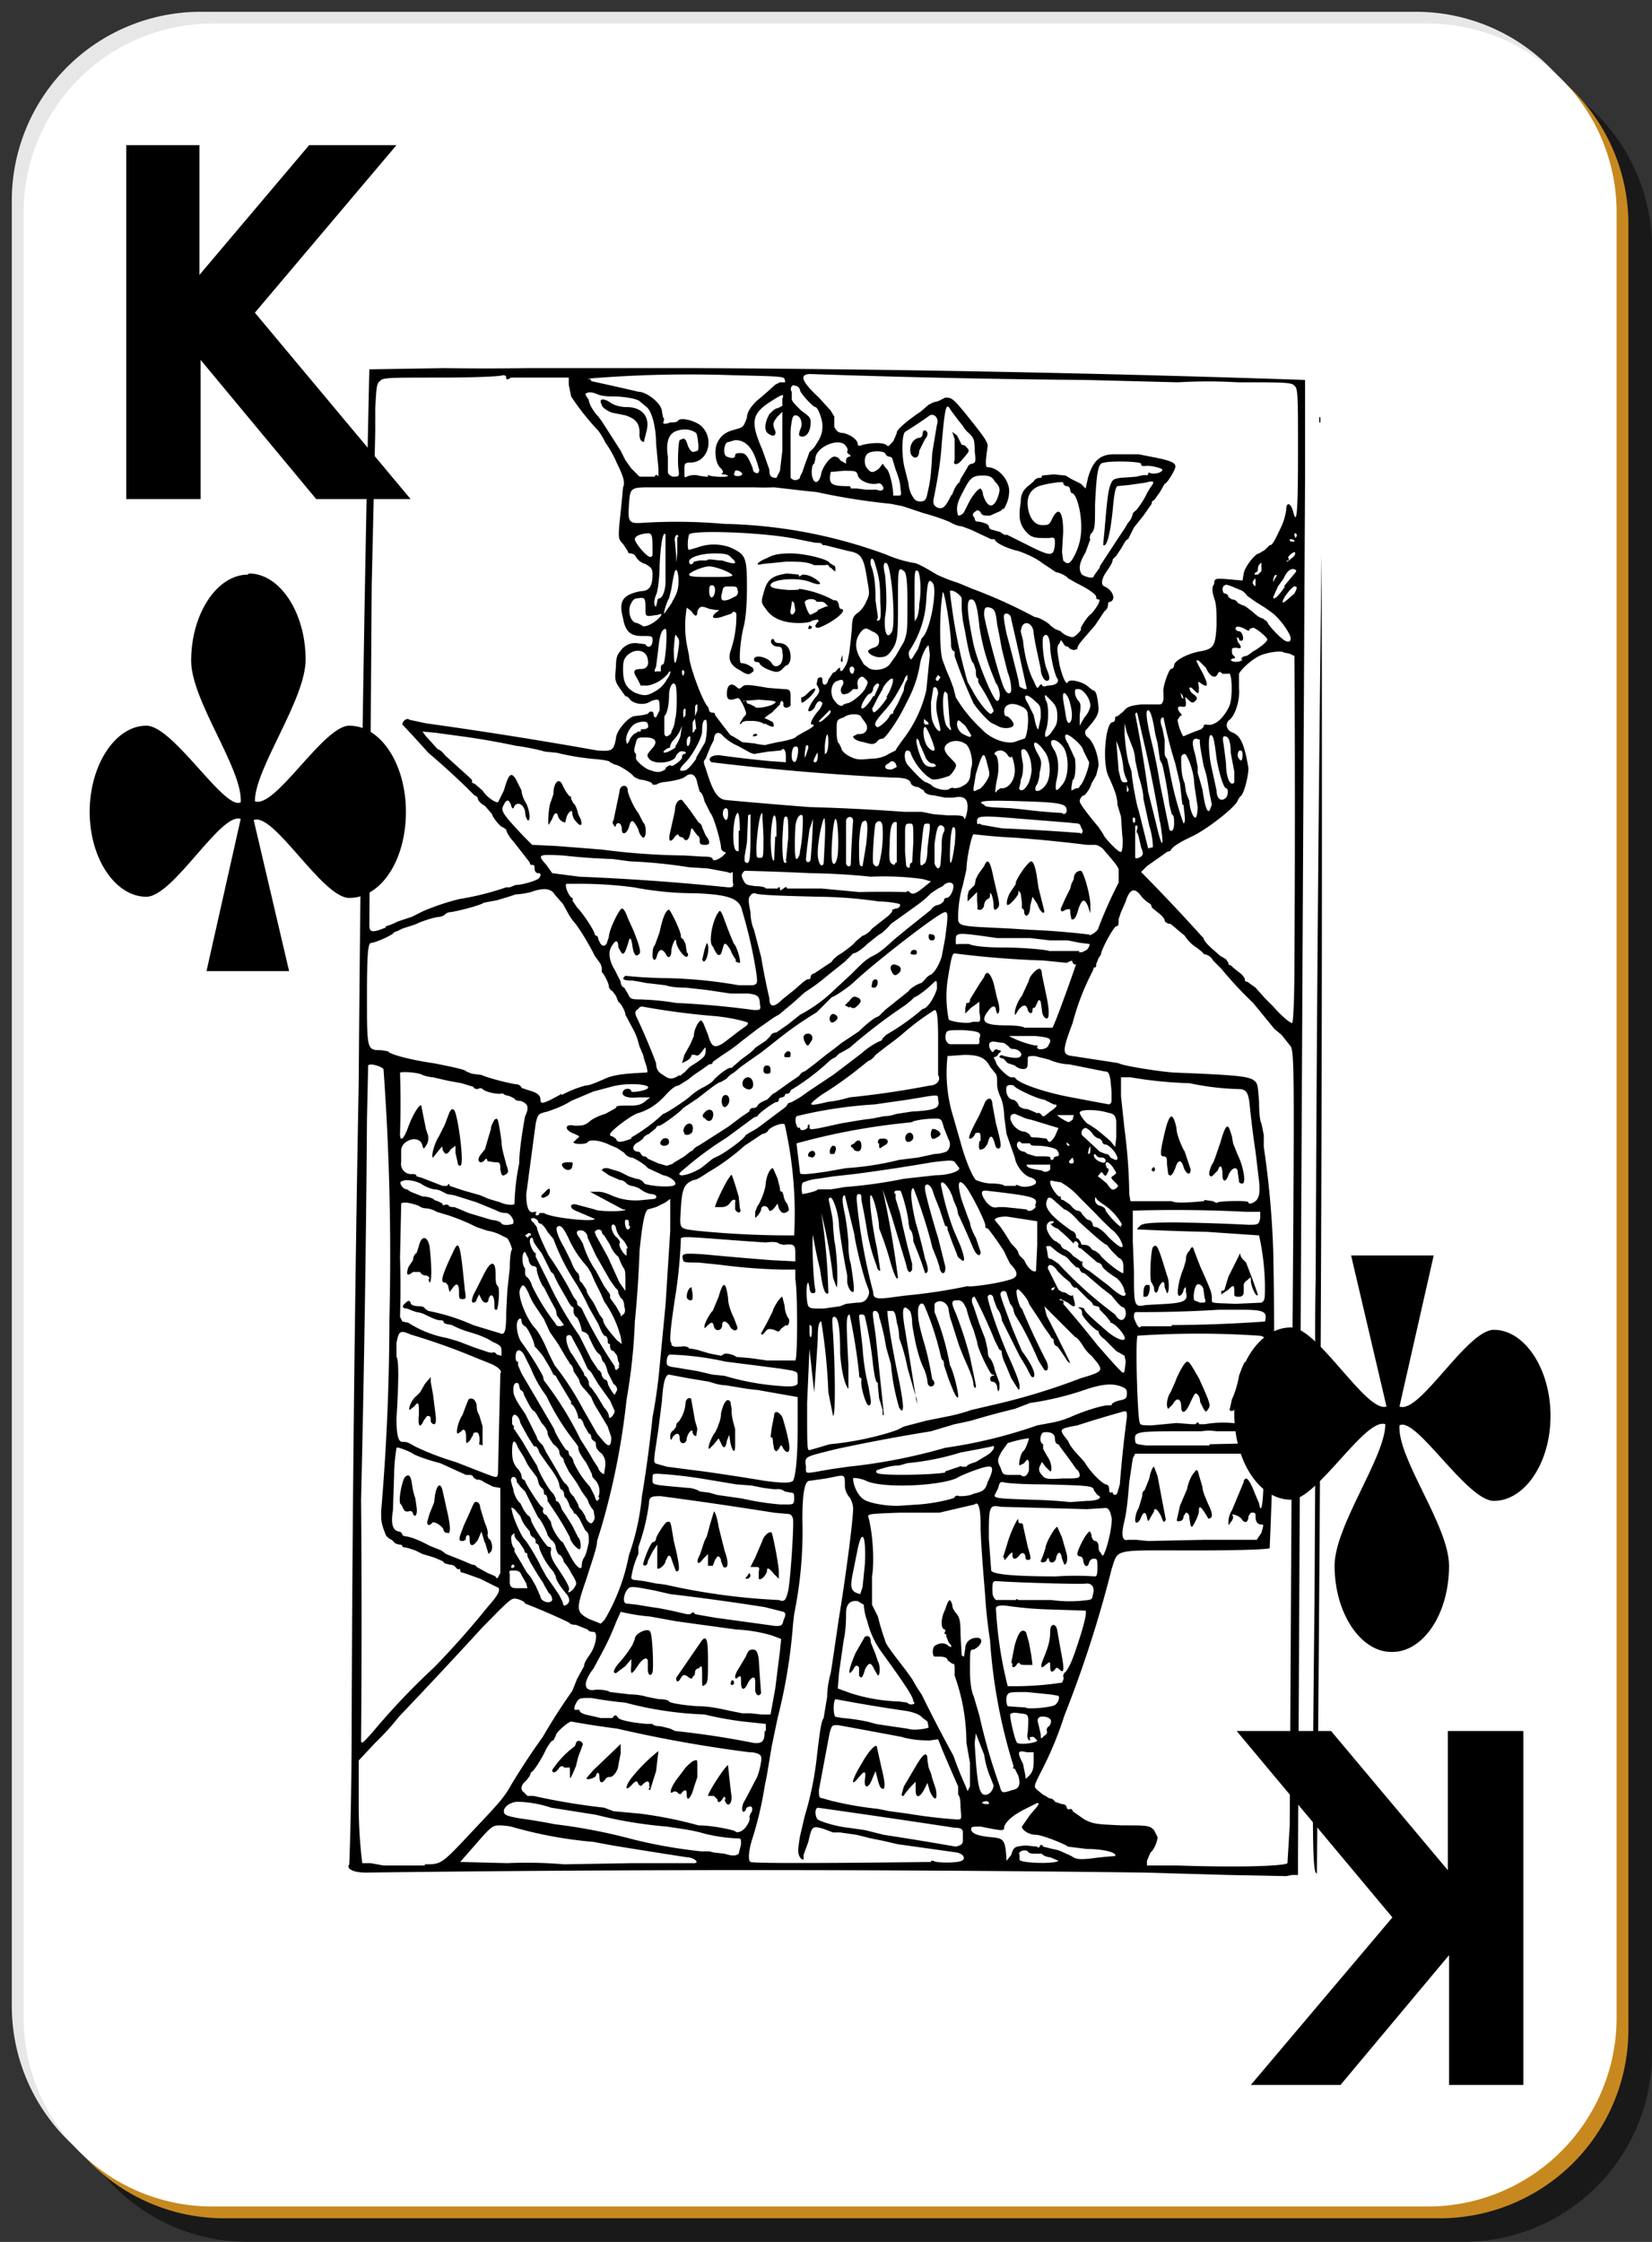 <svg xmlns="http://www.w3.org/2000/svg" viewBox="0 0 140 190" version="1"><rect x="0" y="0" width="140" height="190" fill="#333333" stroke="none"/><path fill-opacity=".5" d="M21 5h103a16 16 0 0 1 16 16v153a16 16 0 0 1-16 16H21a16 16 0 0 1-16-16V21A16 16 0 0 1 21 5z"/><path fill="#e7e7e7" d="M17 1h103a16 16 0 0 1 16 16v153a16 16 0 0 1-16 16H17a16 16 0 0 1-16-16V17A16 16 0 0 1 17 1z"/><path fill="#c7891f" d="M19 3h103a16 16 0 0 1 16 16v153a16 16 0 0 1-16 16H19a16 16 0 0 1-16-16V19A16 16 0 0 1 19 3z"/><path fill="#fff" d="M18 2h103a16 16 0 0 1 16 16v153a16 16 0 0 1-16 16H18a16 16 0 0 1-16-16V18A16 16 0 0 1 18 2z"/><path d="M10.6 12.3h6.3v11l9.3-11h7.4l-12 14.2 13.2 15.8h-8L17 30.5v11.8h-6.3v-30M129.2 176.7h-6.4v-11l-9.2 11H106l12-14.2-13.2-15.8h8l9.9 11.8v-11.8h6.4v30"/><path d="M21 48.7c-2.6 0-4.8 3.3-4.8 7.3 0 3.4 4.4 9.2 4.2 12-1.4.7-5.7-6.5-8-6.5-2.6 0-4.8 3.3-4.8 7.3S9.8 76 12.4 76c2.3 0 6.3-7.2 8-6.6l-2.9 12.9h7l-3-12.8c1.7-.7 5.8 6.6 8.1 6.6 2.7 0 4.8-3.2 4.8-7.3 0-4-2.1-7.3-4.8-7.3-2.2 0-6.3 7.1-8 6.4 0-2.8 4.3-8.6 4.3-12 0-4-2.2-7.3-4.8-7.3zM118 140c2.6 0 4.8-3.2 4.8-7.3 0-3.4-4.4-9.1-4.2-11.9 1.4-.8 5.7 6.4 8 6.4 2.6 0 4.8-3.2 4.8-7.2s-2.2-7.3-4.8-7.3c-2.3 0-6.3 7.2-8 6.5l2.9-12.8h-7l3 12.8c-1.7.6-5.8-6.7-8.1-6.7-2.7 0-4.8 3.3-4.8 7.3s2.1 7.3 4.8 7.3c2.2 0 6.3-7 8-6.4 0 2.8-4.3 8.6-4.3 12 0 4 2.2 7.3 4.8 7.3z" fill-rule="evenodd"/><path d="M109 159l-5-.1-7-.2a2600.6 2600.6 0 0 0-66 0c-1 0-1.7-.3-1.4-.7 0 0 .2-4.7.2-11.9a3612 3612 0 0 1 .6-54.4 3947.3 3947.3 0 0 1 .9-60.4l6.4-.1a242.3 242.3 0 0 0 7 0H59a1784 1784 0 0 1 51.6 1v7.9a393983.5 393983.5 0 0 0-.6 117v1.8h-.5l-.5.1zm-73-1c1.5 0 1.4 0 4.5-3.3 1.9-2 2.3-2.5 2.8-3.4a58.9 58.9 0 0 1 2.7-4.1 50.4 50.4 0 0 1 2.5-3.9l.4-1 .6-1.1c0-.3.3-.7.5-1 .5-.7.7-1.9.3-1.9-.1 0-.4 0-.5-.2l-1-.4c-.2 0-.4 0-.6-.2a50.3 50.3 0 0 0-3.7-1.6c0-.2-.8-.5-1-.4-.3 0-1.4 1.2-2.6 2.4a513.8 513.8 0 0 1-7.1 7.6 21 21 0 0 1-2 2.2l-1.4 1.5v4a40.4 40.4 0 0 0 .3 4.7h.7l1.1.2H36zm73.1 0l.2-3.3.2-37c.2-26.2.2-28.3-.1-29l-.8-1-.6-.5-1.8-2.2a32.5 32.5 0 0 1-2.7-2.9l-.7-.7a1 1 0 0 0-.6-.5c-.2 0-.3-.2-.3-.2l-.5-.4c-.2-.1-.7-.5-1-1l-1.2-1c-.3 0-.5-.2-.5-.3 0-.1-.2-.4-.5-.6l-.6-.5c0-.2-.1-.3-.3-.4a3 3 0 0 1-.7-.7c-.5-.6-.9-.4-1.2.6l-.4.9-.2.6c0 .4 0 .6-.2.6s-1.3 2-1.3 2.4l-.2.3-.2.5c0 .2 0 .3-.2.3l-.1.3a20.7 20.7 0 0 0-1.7 4.4c-.9 2.4-.9 2.7 0 2.8l3.9.6c.2.2 3.3.7 4.7.8 5.1.2 6.4.3 6.8.7.3.2.3.5.4 1.8 0 1 .1 1.7.2 1.8l.2 1v1a77.4 77.4 0 0 1 .8 8.8 389.9 389.9 0 0 1-.3 25.2c0 .1-2.3.2-6.3.2-7.1 0-6.5-.2-7.1 1.6a99.4 99.4 0 0 1-4 12.4 29.9 29.9 0 0 1-2 4.8c-.6 1.2-.6 1.2-.3 1.5l.5.4.2.1.3.2c.2 0 .4.1.5.3l.6.2c.2 0 .4.1.4.3 0 .1.2.2.3.1 0 0 .2 0 .2.2l1 .7c.8.4 1 .4 3.2.5 2.1 0 2.3 0 2.7.4l.3.6c0 .3-.3 1.1-.6 1.3l-.3.7v.4h2.6c6 .2 9.2 0 9.3-.2zm-55.5-.1h5.3c.4-.1-.2-.5-.7-.5a771 771 0 0 1-6.3-1l-1.6-.3a36 36 0 0 1-7-1.3 6 6 0 0 0-.9-.1c-.6 0-.7 0-2 1.5l-1.4 1.6 4 .1a37 37 0 0 1 4.8.1l5.8-.1zm25.3-.2h.2c.2.2 2 .2 2.4 0 .4-.2.1-.6-.4-.7a1557.7 1557.7 0 0 0-5-.7l-1.3-.3-1-.2-1.2-.3-1.4-.2h-.6l-.8-.3c-1-.3-1-.2-1.3 1.1l-.4 1.1v.4s-.2 0-.3-.2c-.2-.3-.2-.6 0-1.8l.4-1.7a27.3 27.3 0 0 0 1-4.8c.3-2.6.4-3.2.6-3.5l.3-1.8c0-.8.2-1.7.3-2l.2-1.3.5-3.4c.5-3 1.2-8.2 1.2-9.3a2 2 0 0 0-.3-.9c-.2-.2-.4-.6-.4-1 0-.8 0-.9-.6-.8l-1 .2-1.4.2c-.4 0-.6 1-.6 3.3a35 35 0 0 1-.7 8l-.1.9a45.6 45.6 0 0 1-1.3 7.9l-.5 2.4-.4 2.4-.2 1a30 30 0 0 1-1 4.3c-.4 1.2-.4 2-.2 2.1.4.2 15.3 0 15.3 0zm10.8 0l-.7-.3c-.3 0-.7-.2-.7-.3h-.5c-.3 0-.6 0-.7-.2-.2-.2-.9 0-.7.3v.4c0 .3 3 .4 3.3.1zm-2.8-1.3l1 .1c0 .1.2.1.2 0 .1-.2.2-.2.3 0l.8.2c.6.1.7.2 1.6.6.4.3.8.3 1.7.2a29.3 29.3 0 0 1 2-.2c.2-.3-1-.6-2.4-.6l-1.6-.2c-.2-.2-2.2-1-2.7-1-.6 0-1.2-.4-1.2-.7l.7-1c.6-.7.9-1 .6-1l-1 .5c-1 .5-1.6 1-1.8 1.5 0 .4 0 .4-2 0-.6 0-.8 0-.8.2 0 .4.6.6 1.7.7 1.1.1 1.2.2 1.3 2l.4-.5c.2-.7.3-.7 1.2-.8zm-24.3.7l.2-.8c0-.5 0-.5-.4-.5a14 14 0 0 1-2.7-.4c-1-.3-1.9-.4-3.2-.6a36.3 36.3 0 0 1-6-1l-3.8-.6a9.5 9.5 0 0 0-2.8-.5c-.6 0-1.2.4-1.2.8 0 .3.2.4 1.3.6a48.6 48.6 0 0 1 3 .5 47.4 47.4 0 0 1 6.7 1.3 43.1 43.1 0 0 0 5.7 1h.7l.4.1.9.1c.6.2 1 .2 1.2 0zm19-1v-.8c0-.3-.2-.4-.7-.4a1076 1076 0 0 0-11.6-1.7c-.3.1-.2.8 0 1 .3.2 1.6.6 2.6.7l1.4.2 1.6.4a290.7 290.7 0 0 1 6.1 1c.4-.1.6-.2.6-.5zm-18.3-1.4c.2-.3.3-.6.2-.7l.1-.3c.2-.2.2-.6 0-.6s-.4.1-.4.3c-.3.4-.4-.1-.2-.6a53.2 53.2 0 0 0 1-1.9c.3-.4.6-1.8.5-2 0-.2-.4-.4-1-.4a113.3 113.3 0 0 1-11.2-2 79.1 79.1 0 0 1-3.9-.6c-.2 0-1.3.9-1.3 1.2l-.2.4c-.2 0-.4.4-.6.7-.3.7-1.1 2-1.3 2l-.1.3-.3.4c-.5.4-.5.8-.2 1l.3.3h.5a55.9 55.9 0 0 0 6 1l.8.3 2.2.2a35.4 35.4 0 0 1 5 1c1.2 0 3 .4 3.1.5.2.2.7 0 1-.5zm-1.8-2.2c-.1-.3-.1-.3-.3 0-.2.3-.4.3-.4 0l-.3-.3H60c0-.3 1.5-2.6 1.7-2.6a84.6 84.6 0 0 0 .3 2.7c0 .7-.4.9-.6.2zm-3.3-.4c0-.4-.1-.5-.4-.2-.1.2-.2.2-.4 0-.1-.1-.3-.1-.4 0-.4.2 0-.7.5-1.3l.6-.8c.3-.3.6-.6.8-.6.2-.1.2 0 .2.6v.8l-.3.9c-.2.8-.6 1.3-.6.6zm-3.2-.7c.1-.4-.1-.6-.5-.2-.2.2-.2.2-.4 0-.1-.3-.2-.3-.5 0-.6.7-.7.3-.1-.5a14 14 0 0 1 2.3-2.3l-.2 1.7-.5 1.6c-.1 0-.2 0 0-.3zm-4.2-.8c0-.4-.2-.5-.3-.1-.1.2-.8.4-.8.2l.6-.7a221.2 221.2 0 0 0 2.3-2.2v.8l-.2 1c0 .4-.4 1-.7 1-.1 0-.3 0-.4.2-.3.4-.5.3-.5-.2zm-2.5-.3c0-.4 0-.6-.1-.5h-.4c-.1-.2-.3-.1-.4 0-.3.5-.6.5-.6.2a8 8 0 0 1 1.9-2l.1-.2c0-.3.4-.4.6 0l-.1.3-.3.8-.2.8-.3.7c-.2.4-.2.4-.2-.1zm33.1 3c0-.5 0-1-.2-1.2v-.3-.4a185.7 185.7 0 0 1-1.3-3l-.4-1-.7.1c-.4 0-1.4 0-2.4-.3a685.7 685.7 0 0 0-5.4-1c-.5 0-.5 0-.7.7l-.9 4.8c0 .5 0 .7.3.7l.7.2a28.4 28.4 0 0 0 4 .7l1 .2 1.5.2a43.6 43.6 0 0 0 4.2.5c.4 0 .4 0 .3-1zm-2.6-1.5l-.2-.7-.3.6c-.4.7-.7.7-.7 0v-.7l-.4.4-.5.6c-.1.2-.2.3-.3.1l.2-.7 1-1.7c.7-1.2 1-1.3 1-.5l.1.6.2.5.1.4.3.9c.2 1-.1 1.1-.5.2zm-4.4-.9l-.2-.8-.3.7c-.3.8-.7.8-.6 0 .1-.7 0-.8-.5-.2-.8 1-.6.2.2-1.1.6-1.1 1.2-1.7 1.3-1.5l.4 1.8c.3 1.2.3 1.6.2 1.8-.2 0-.3 0-.5-.7zm9.4 1.9c0-.2-.4-.2-.6 0l.3.1c.2 0 .4 0 .3-.1zm.4-1.5l-.4-1a8.4 8.4 0 0 1-.4-1.6 91 91 0 0 1-.7-1.8l-.1.8c.2 3.6.4 4.3.8 4.4.4.1.8-.4.8-.8zm1.6.4c.6-.1.7-.5.5-1.2l-.3-.6c-.1 0-.2 0-.1-.2a46 46 0 0 1-2-10.7 40.5 40.5 0 0 1-.4-3.6c0-.2-.4-4.5-.4-6.2 0-1.4-.2-2-.5-1.7l-3 .7h-3.4c-2.6.1-2.7.1-2.6.4.4 1.5.5 3.9.3 5v2.4l.5 1a18.2 18.2 0 0 0 .6 2c0 .3.8 1.3 1.8 2.6l.5.7.4.7.4.6.1.2a124.5 124.5 0 0 0 2.6 5 29.8 29.8 0 0 0 1 2.5l.2.5.2-.4v-2l-.3-1.7a17 17 0 0 0-1-5.7v-.6c0-.3 0-.4-.2-.4l-.4-.3c0-.2-.3-.3-.6-.3h-.5c-.2-.1-.2-.7 0-.9.4-.3.9-.3 1.2 0 .3.2.3 0 0-.3l-.2-.5v-.2c-.2 0-.2-.1-.1-.2v-.2c-.4 0-.4-.9 0-1.7.3-.9.4-1 .6-.4 0 .3.2.6.4.8.2.3.3.5.3 1.7l.1 1.8.2.1.1-.7c0-.5.4-.9 1-.9s.4.7-.3 1c-.3 0-.3 0-.3 1.9 0 1 .2 1.9.3 2l.5 1.7a49.3 49.3 0 0 0 1.7 5.9c.2.7.2.7 1.1.4zm1.8-2.4v-.8H87c-.8-.2-.8 0-.3 1l.2 1c0 .3 0 .3.3 0s.4-.6.4-1.2zm-22.7-2.6v-.6l-1.9-.2a28.6 28.6 0 0 1-3.3-.6 30 30 0 0 1-6.7-1 34.3 34.3 0 0 1-2.9-.4c-.9 0-1 0-1.2.3-.3.5-.3.8 0 .7h.2c0 .2.2.3.5.4l1.3.3h1c.2-.3.3-.3.5 0 .2.2 1.2.4 2.4.5h.5c0 .1.3.2.7.2l.8.2.4.2a70.5 70.5 0 0 1 6.6 1c.8.1 1-.1 1-1zm23 .8l-.3-.3c-.3 0-.4 0-.3.2v.1c-.2 0-.3-.3-.2-.7.1-1.6.1-1.5-.7-1.6-.6-.1-.7 0-.8.1 0 .4.4 2.2.6 2.4.3.2 1.7 0 1.7-.2zM32 146.3a58.7 58.7 0 0 1 4.8-5 73.8 73.8 0 0 0 4.6-5.2c.9-1 1.1-1.5.7-1.6l-1.4-.7-1.4-.5c-.2 0-.3-.1-.3-.2s0-.2-.1-.1c0 0-.2 0-.3-.2a.7.7 0 0 0-.5-.2l-.4-.1-.2-.2-.7-.3-1-.3-.6-.3-.6-.2-.5-.1c0-.1 0-.2-.3-.2l-.3-.1-.3-.3a1 1 0 0 1-.5-.4c-.4-1-.4-1.2-.4-2a194.8 194.8 0 0 0 .7-16.3 219.1 219.1 0 0 0-.5-21.2c-.3-.3-1.2-.5-1.3-.3l-.1 4.5a1934.5 1934.5 0 0 1-.5 32.3 1242.6 1242.6 0 0 1 0 20.4c0 .4.2.2 1.4-1.2zm56.7.4c0-.1 0-.3.2-.4.3-.4.2-.7-.3-.8-.5-.1-.8.1-.6.6l.2.9c0 .4 0 .4.3.1.2-.1.3-.3.2-.4zm-10-.3l-.1-.5-.4-.3-.1-.1c-.2-.2-.7-.4-1.3-.5a136.1 136.1 0 0 1-6-1c-.2.2-.2 1.3 0 1.5l.6.1c1.2.1 2.2.3 2.8.5l1.3.2 1.4.2c.5.2 1.7 0 1.8-.1zm-13-3.3l.4-3.2.1-1-.8-.3a12.8 12.8 0 0 0-3-.5 1619 1619 0 0 1-5.1-.7l-2.2-.4a16.5 16.5 0 0 1-2.5-.4l-.4.9a22.7 22.7 0 0 1-1.2 2.6l-.7 1.3c-1 1.3-.8 2 .2 1.8.3 0 .9 0 1.2.2l1.7.2a5 5 0 0 1 1.4.2l1 .2c.5 0 .9.1.9.2s1 .3 2.4.4c1.2 0 2.3.3 2.8.4l1 .2h.7l.9.1h.8zm-1.7.2v-.8c0-.5-.3-.4-.6.1-.3.7-.6.7-.6 0 0-.5 0-.6-.2-.5-.4.4-.4-.1 0-.7l.6-1c.2-.5.3-.6.6-.6s.4.2.5.8a154.2 154.2 0 0 0 .2 2.9c-.2.3-.4.2-.5-.2zm-4.5-1.2c0-1 0-1-.3-.7-.2 0-.3.2-.3.3 0 .1 0 .3-.2.4 0 .2-.2.2-.4 0-.3-.2-.4-.2-.6.1-.2.4-.4.4-.4 0l2.2-3.2c.4-.4.5 0 .5 1.8 0 1.4 0 1.9-.3 2-.2.2-.2.1-.2-.7zm2.4.6l.1-.3c.1 0 .2 0 .2.2 0 .1 0 .2-.2.2l-.1-.1zm-7-1.2v-.7c0-.4-.4-.3-.8.3-.6.9-.7.9-.6 0v-.5l-.5.6-.8.6c-.3 0-.2-.3.2-.8a10 10 0 0 0 1.2-1.6l.2-.5c0-.5 1.2-1 1.3-.6.2.2.3 3.1.2 3.4-.1.4-.4.3-.4-.2zm34.5 3c.3-.2.5-.8.2-.8l-.6-.1-2-.2c-1.2 0-1.5 0-1.6.2-.2.2-.1.9 0 1a24.2 24.2 0 0 0 1.5.1c.1.2 2.2 0 2.5-.2zm-12-.3c0-.3-.3-.9-2.7-4.2a7.5 7.5 0 0 1-1.2-2.6 5 5 0 0 1-.3-1.4l-.5-.3c-.6-.1-1 .2-1 1 0 .4 0 1.4-.2 2.3l-.4 2.8-.1 1.3 1.1.4a15 15 0 0 0 4.1.7l.7.1c.1.2.6.2.6 0zm-4.6-2.2v-.3-.4c-.2-.2-.3-.2-.5.2-.5.7-.4 0 .2-1.4l.8-1.4c.3-.1.5 0 .5.5l.2.5.2.5.2.6c.2.3.2 1.2 0 1.2l-.3-.5c-.3-.7-.5-.6-.8 0-.2.7-.3.8-.5.5zm17.2.6c.1-.2.2-.4.1-.5 0 0 0-.3.2-.4.4-.5.7-1.3 1.3-3.2.3-1 .5-1.8.4-2l-3.1-.1a31 31 0 0 1-3.5-.3c-.6-.1-1 0-1 .2a34 34 0 0 0 1 6.6 26.7 26.7 0 0 0 4.6-.3zm-1-1.4c0-.4 0-.4-.4-.1-.4.4-.5.2-.1-.7.3-.8.5-1.3.5-2.2 0-.6.5-.7.6 0l.3 1.7c.3 1.5.3 2-.1 1.6-.2-.2-.3-.2-.4 0-.3.3-.4.2-.4-.3zm-3.3-.3l.3-1.5c.3-1 .5-1.2.7-1.2.2 0 .3.2.3.3l.2.7.2 1.1.1.8H87c-.4 0-.6 0-.6-.2l-.2.1c-.2.4-.5.4-.4 0zm-19.3-3.6c.2-.4.2-.6 0-.7l-1.6-.4a203.3 203.3 0 0 0-8-1.1l-1.3-.3c-2.1-.4-2.1-.4-2.4 0-.3.5-.3 1.1 0 1.1l.9.1 1.2.2.7.1 1 .2 1.3.3h.3c.2-.2.3-.2.4 0l1.7.3a2487.1 2487.1 0 0 1 5.1.7c.5 0 .6 0 .7-.5zm-15-.3a17.1 17.1 0 0 0 1.9-5.2 20.6 20.6 0 0 0 1.1-5 106 106 0 0 0 .9-6.7 42.7 42.7 0 0 0 .6-4.3l.5-5.2.4-6.3v-2.7l-.4.3-.8.4-.7.2c-.3.2-.5 1.5-.7 3.5a91.7 91.7 0 0 1-.4 6 47.8 47.8 0 0 1-.7 6.6 62 62 0 0 1-2.1 10.7l-.4 1.3c0 .5-.3 1.3-.9 3.2-.9 2.6-.9 2.8.2 3.4l1 .4s.3-.2.5-.6zm-3.2-1.2c.1-.2 0-.4-.1-.6-.6-.7-1-1.3-1-1.6l-.2-.4a6 6 0 0 1-1.2-2c0-.3-.2-.4-.3-.4 0 .1 0 0 0 0 0-.2 0-.4-.2-.5-.2-.1-.3-.3-.3-.5l-.4-.5a3 3 0 0 1-.4-.8l-.5-.6c-.3-.2-.3-.2-.2.2.1.6.8 2.1 1 2.3.4.4 1.4 2.2 1.4 2.3l.5.9.7 1 .4.6.3.6c0 .4.3.3.5 0zm-1.4-.2s0-.4-.3-.6l-.4-.7-.1-.2-.4-.6-.6-1-.3-.6c0-.2 0-.3-.2-.3l-.1-.3-.4-.6c-.2-.2-.4-.4-.4-.6 0-.2 0-.2-.2 0-.2.1 0 1.1.2 1.1v.3l.3.5.3.5.4.7.4.5.4.7.4.9c0 .4.8.7 1 .3zm20-.8c.2-1 .5-5.7.4-6.1-.1-.3-.2-.4-.5-.4l-1.1-.1a366 366 0 0 0-9.6-1.4c-.7 0-1 0-1 .6a17.4 17.4 0 0 1-.9 3.7v.6a7 7 0 0 0-.6 2c0 .1.1.2.3.2l.8.1 1 .2.8.1a54.4 54.4 0 0 0 9.6 1.3c.5.2.6 0 .8-.8zm-2.5-1v-.6c.1-.4 0-.4-.3-.4h-.4l.4-.8.6-1.4c.1-.4.6-.9.8-.7.1.2.6 2.7.6 3.3v.6l-.4-.4c-.4-.5-.6-.6-.6-.3s-.5.9-.7.7zm-1-.2l.2-.3.1.2c0 .1-.1.3-.3.3-.1 0-.2 0 0-.2zm-6-.4l-.3-.8c-.2-.6-.2-.6-.4-.5l-.2.4c0 .3-.6.8-.7.6v-2l-.4.6-.4.8c0 .3-.2.5-.4.3 0-.2.5-1.6.8-1.9.2 0 .3-.2.3-.3 0-.2.7-1.3.9-1.4.3-.1.3 0 .4.4l.2 1.2c.4 1.6.5 2.3.4 2.5-.1.1-.2.1-.2 0zm4-.4l-.2-.5c0-.2-.1-.4-.3-.4l-.2.3-.2.5H60v-1l-.4.4c-.4.6-.7.4-.3-.3l.4-1.2.2-.4.3-1.1.3-1c.1 0 .3.6.4 1.3l.5 2c.4 1.1.3 1.6-.1 1.4zm24.2 2.8h.6c0-.1.1-.1.2 0h2.8a11.2 11.2 0 0 0 3.1 0c.2 0 .4-.1.4-.4.2-.6 0-1-.5-1-.3.1-6.5-.1-7.6-.2-.3 0-.4 0-.4.6 0 .5 0 .7.3 1h1.1zm-12.4-1.1l.2-2c.1-2.2-.2-3.1-.6-1.3l-.4 2c-.3 1.4-.2 1.7.6 1.9l.2-.6zm-24.4 0c.2-.3.2-.4-.3-1.2a4 4 0 0 0-.6-.9l-.1-.3-.2-.3c-.2 0-.3-.3-.4-.6 0-.3-.2-.6-.4-.7l-.3-.4c0-.2-.6-1.4-.8-1.5l-1.1-2.2-.4-.4-.3-.4c0-.5-.5-.6-.5-.1l.1.4.1.3c0 .3.3 1 .6 1.2l.3.6.3.4c.2.1.3.3.3.4 0 .3 1.3 2.3 1.5 2.3.2 0 .2 0 .2.3-.1.2 0 .7.5 1.4 1 1.5 1.1 1.8 1 2-.2.3.3.1.5-.3zm-4 .1l-.1-.4-.4-.7c-.1-.3-.3-.4-.6-.4-.4 0-.5 0-.4.3v.7c0 .4.2.5.6.5a98 98 0 0 1 1 0zm-2.3-1.3V126.1l-.6-.1-.8-.4a.8.8 0 0 0-.6-.2l-.3-.2c0-.1-.1-.2-.3-.2h-.3l-2.2-1c-1.2-.3-2.2-.7-2.3-.8-.3-.2-1.3-.6-1.4-.5 0 .1-.2 1.1-.2 2.3l-.1 3c-.2 1.2 0 1.7.5 1.8.2 0 .3.2.3.3l.2.1c.3 0 1 .2 2.1.8l1 .4.4.3.5.2 1 .4.7.3s.3 0 .4.2l.9.5.7.3c0 .1.1.2.2.1l.2-.4zm-1.3-2.5l-.3-1-.3.7c-.4.6-.7.6-.7 0 0-.3 0-.4-.2-.4 0 0-.2.2-.1.3 0 0-.1.2-.3.2-.3 0-.3-.1-.2-.5l.3-.8.5-1.1c.3-.7.4-1 .6-.9.2 0 .3.3.3.5l.4 1.3c.2.4.3.9.2 1l.1.3c.3.1.4.9.2 1.1l-.2.2-.3-1zm-3.3-.9a.3.3 0 0 1-.2-.2c0-.3-.9-.9-1-.6-.2.2-.4.2-.4-.1l.2-.7.4-1c.1-1.4.5-1.8.7-1l.4 1.8c.3 1.3.3 2 0 1.8zm-2.8-1.6c0-.2-.2-.3-.4-.2-.2 0-.3 0-.4-.2l-.2-.4c-.3 0 0-1.8.3-2.3.3-.3.5-.2.6.5a6.7 6.7 0 0 0 .3 1.3l.1.7c.1.6-.1 1-.3.6zm57.8 5.3c.2 0 .2-.4.2-.8 0-.6 0-.7-.3-.7-.2 0-.3.1-.4.3-.1.5-.4.4-.5-.1 0-.2-.1-.4-.3-.4a.2.2 0 0 1-.2-.2c0-.3.6-1.5.9-1.8.2-.2.2-.1.3.2 0 .3.2.5.3.5.2 0 .3.3.3.4 0 .2 0 .5.2.6.1.3.2.3.3 0 .4-.9.7-2.7.6-3l-.1-.4-.1-.2c-.1-.2-.3-.2-.3-.2l-1.6.1-7.3-.2c-1-.2-1 0-1 2.7l.2 2.7c.1.3 1.7.5 5.5.5a25 25 0 0 1 3.3 0zm-2.8-1.5c-.1-.6-.3-.7-.5-.1 0 .4-.5.6-.6.2 0-.2-.1-.2-.2 0 0 .2-.5.3-.5.1l.2-.5.2-.6c0-.4.8-1.8 1-1.8l.4.9.4 1.4c.1.5 0 .9-.2.9l-.2-.5zm-5-.1l.4-1.3c.3-1 .9-2.2.9-1.9 0 .2 0 .3.2.3.1 0 .2 0 .2.2l.4 1.8c.3 1 .3 1.1 0 1.1a.2.2 0 0 1-.2-.2c0-.4-.3-.5-.5-.2-.3.4-.6.4-.6 0 0-.3 0-.3-.3 0-.4.5-.4.5-.4.2zm-41.4.8c0-.1 0-.2-.2-.2l-.1.2.1.1.2-.1zm5.7 0c0-.2 0-.5.2-.8.2-.3.3-.9.4-1.3 0-.6 0-.8-.3-1l-.5-1-.3-.4s-.2 0-.2-.2l-.3-.4-.1-.3-.2-.4s-.2-.1-.2-.4c0-.2-.2-.4-.3-.4l-.1-.3c0-.3-.3-.9-1-1.8l-.7-1c-.1-.4-.3-.6-.4-.5l-.1-.1-.5-.8-.6-1.1c-.1-.6-.6-1-.7-.4v.5c.2.2.2.3.1.3l.2.3.6.9a46.7 46.7 0 0 0 1.2 2c.2.7 1.1 2.2 1.4 2.4l.2.4v.2c.2 0 .4.3.5.7l.4.6.5.8.5 1c.2.1.3 1 .1 1-.2 0-.8-.7-.8-1l-.1-.2-.5-.9-.5-.8-.4-.6-.4-.6v-.2l-.1-.3c-.1 0-.2 0-.2-.2 0 0 0-.3-.2-.4a1 1 0 0 1-.3-.6l-.1-.3-.3-.4-.3-.4-.2-.3-.3-.6-.5-.8c-.3-.8-.5-.7-.5.3 0 .7.1 1 .4 1.4.3.3.4.6.4.7 0 .2.1.3.2.3l.1.1c0 .2 1.1 1.9 1.4 2.2.1 0 .2.2.1.3 0 .1 0 .3.3.4l.4.6c0 .5.8 1.7 1 1.7l.1.2.6 1.1c.5.9.9 1.1.9.7zm52.7-2.3h4.5l.4-.6c.2-.7.2-.7 0-.7-.3 0-.5-.2-.5-.7 0-.2 0-.3-.2-.3h-.2l-.2.3c0 .5-.3.7-.6.2-.3-.3-1-.5-.7-.2 0 .1 0 .3-.2.5-.2.3-.2.3-.2 0s.1-.7.3-1l1-2.4c0-.1 0-.2.2-.3.1 0 .3.2.6.9l.2.5.3.7c.2 1.2.4-.2.4-3.2v-1H96.2l-.2.4-.3 2c-.2 2.5-.3 2.8-.5 3.7-.2 1 0 1.3.4 1.2h.7l1 .1 4.7-.1zm-1.1-1.2l-.1-.6c0-.3-.1-.5-.3-.5l-.2.3c0 .2-.1.4-.3.4-.3.1-.3 0-.2-.4l.2-.9.6-1.4c.1-.6.4-1.2.6-1.4.2-.3.3-.3.4.2l.3 1c0 .4.3 1 .5 1.5.4.8.4 1.2 0 1.2l-.3-.5c-.4-.6-.5-.6-.5-.1 0 .3-.5 1.3-.6 1.3l-.1-.1zm-4.7-.5c0-.2.1-.7.3-1l.3-1c0-.2 0-.4.2-.5l.4-1c.1-.6.3-1 .4-1l.3.8a674 674 0 0 0 .7 3.7c-.2.3-.2.2-.4-.3-.3-.6-.6-.8-.6-.4l-.3.5c-.2.4-.2.4-.3 0-.1-.5-.3-.5-.5 0s-.5.6-.5.2zm-45.8-.2l-.1-.6c-.1-.1-.4-.5-.5-.9l-.5-.7-.4-.7-.7-1-.4-.8s0-.3-.2-.4a.7.7 0 0 1-.2-.5c0-.1-.2-.4-.5-.6-.2-.3-.5-.7-.5-1 0-.2-.3-.6-.5-.8l-.4-.7-.2-.3c-.2 0-.5-.6-.9-1.4 0-.2-.2-.4-.3-.4l-.1-.3c0-.2-.1-.3-.2-.3-.2 0-.3.2-.3.6 0 .5.3 1 1 2l1 2c0 .2.3.5.5.7l.3.6.3.5.7 1.2c.2.4.5.9.7 1l.2.3c0 .1.1.5.4.7l.4.7s0 .3.3.5l.3.5c0 .2.3.6.5.6.1 0 .3-.3.3-.5zm27.5-1.1c1.4-.1 3-.5 3-.6 0-.1.2-.2.4-.1.2 0 .8 0 1.2-.2.8-.2 1-.3 1.2-1 .5-1 .5-1.4 0-1.3-.4 0-2.2.7-2.5.9-1.2.7-6.3 1-7.8.3-.4-.2-1.1-.3-1.1-.2 0 .6.4 1.4.8 1.7.4.4 2.3.7 3.3.6l1.5-.1zm-10.6-.5c0-.4 0-.5-.3-.5l-.5-.1a.9.9 0 0 0-.6-.2 2 2 0 0 1-.4 0l-.8-.1-1-.2-1.3-.1-2.4-.4a39.3 39.3 0 0 0-4.2-.5c-.5 0-.5 0-.5.4 0 .6-.2.5 3 .8.4 0 .9.2 1 .3l.8.1.7.2.7.1 1.4.2a22.9 22.9 0 0 0 3.2.5h.6c.5 0 .6 0 .6-.5zm24.8.2c1 0 1.4-.3.9-.5l-.3-.4c0-.4-.6-.4-4.2-.5-1.8 0-3.4-.1-3.5-.2-.2 0-.3 0-.4.5l-.3.6c-.1.3.5.3 3.1.4a40.7 40.7 0 0 1 3.3.2l1.4-.1zm-41.4-.3c.2-.5.1-1-.2-1.4-.3-.3-.4-.5-.3-.5l-.5-1c-.5-.7-.7-1-.7-1.4l-.2-.3a19.7 19.7 0 0 1-2.5-4A9.6 9.6 0 0 1 45 116l-.2-.4-.3-.6c-.3-.7-.8-.8-.8 0 0 .2 0 .4.2.4v.3l.3.7a1550.6 1550.6 0 0 1 2.7 4.6l.1.2c0 .2.8 1.5 1 1.7.2 0 .2.2.2.3l.1.2c.1 0 .3.3.3.5A8 8 0 0 0 50 126l.4.8c.1.5.3.5.4.1zm44-.4l.2-.7a104.6 104.6 0 0 1 .6-5.7c0-.4 0-.5-.2-.5a93.3 93.3 0 0 0-4 1.2c-1.6.3-1.6.3-.8 1.3l.2.4.3.4.9 1c.6 1 1.5 1.8 1.8 1.9.2 0 .3.2.3.4s0 .3.2.3c0-.1.1 0 .1 0 0 .2.3.3.4 0zm-27.5-1c.2-.3.4-1.8.4-4.5v-2.6l-3.4-.6a16 16 0 0 1-1.5-.2l-1.2-.2c-.5 0-1.1-.2-1.4-.3l-1.8-.3-1.6-.3c-.3 0-.5.6-.6 2.2l-.3 2.4-.3 2c-.1.9-.1.9.3 1l.7.2 2.3.3.8.1a191.1 191.1 0 0 1 5.2.8c1.5.2 2.2.2 2.4 0zm-.8-2.7c-.2-.4-.2-.4-.4 0-.2.2-.2.3-.4 0l-.1-.6c0-.2 0-.4-.2-.4l.1-.8.2-1c0-.5.4-.4.7.1.2.6.6 2.1.6 2.6 0 .4-.2.5-.5.1zm-4.5-.5l-.1-.7-.2.5c-.1.7-.3.7-.5.2l-.2-.4-.4.5-.4.4c-.2-.1.3-1.2.5-1.4l.2-.4.1-.3s.2-.4.2-.9c.2-.9.5-1.4.8-1l.1.6c0 .4 0 .7.3 1.7v1.4c0 .7-.2.6-.4-.2zm-4.3-.4c0-.5-.3-.5-.6-.1-.1.3-.2.3-.2-.1 0-.2.1-.4.3-.5l.2-.3c0-.1 0-.3.2-.4a3 3 0 0 0 .6-1.6c0-.4.5-.6.5-.2l.3 1.7.2.7-.1.6c-.2 0-.3-.2-.3-.3 0-.4-.4 0-.5.5 0 .5-.6.6-.6 0zm33.9 3.1c0-.1-.1-.4-.3-.5l-.2-.3-.5-.7-.6-.8-.2-.3c-.2 0-.3-.2-.3-.5 0-.4-.4-.6-1-.5-.2.1-.4.8 0 1v.4l.4.7c.3.4.4 1.2.2 1.2l-.4-.4-.3-.4-.2.4c-.1.3 0 .5.2.7.2.3.4.4 1.7.3 1.3 0 1.5 0 1.5-.3zm-49.3-.1l.1-4.3.1-4.2c.2-.2-.2-.6-1-.9l-1-.4a55 55 0 0 0-5.6-2c-.9-.4-1-.3-1.2.7v1.2c.2.2.2 2 0 5.2 0 1.2.1 2 .5 2s.4 0 1.1.4a23.1 23.1 0 0 0 3.4 1.3l1.8.7c1.8.7 1.7.7 1.8.3zm-1.6-2.5c.1-.5 0-1-.2-1s-.3 0-.3.2l-.3.5c-.3.3-.3.3-.3-.3s-.2-.8-.4-.5l-.3.2c-.2 0 0-1 .4-1.6l.3-.8.2-.5c.3-.2.6 0 .7.5 0 .2 0 .5.2.8l.3 1a61.5 61.5 0 0 0 0 1.6l-.3-.1zm-5.1-2.5c0-1 0-1.2-.4-.7l-.4.3c-.1-.2.2-.9.6-1.2l.3-.3.4-.7.5-.6v.4l.2 1.1.2 1.6c.1.7 0 .9-.1.9-.2 0-.3-.2-.3-.3 0-.3 0-.4-.3-.4l-.3.4c-.3.7-.5.5-.4-.5zm51.7 4.7v-.7c-.1-.3-.2-.2-.4.1l-.4.2c-.1-.2.1-1 .3-1.2.2-.1.5-1 .5-1.1 0 0-.5 0-1.8.4l-.5.7c-.4.7-.4.8-.1 1.4.2.6.2.6 1 .6h.7c.3.3.6 0 .7-.4zm-35.9-.4c0-.4 0-.6-.3-1-.3-.2-.5-.5-.5-.7 0-.2 0-.3-.2-.4a.4.4 0 0 1-.2-.3c0-.2-.1-.3-.2-.3l-.4-.7c-.1-.4-.3-.6-.4-.6 0 .1-.1 0-.1 0 0-.4-.4-1.2-.6-1.2v-.2l-.6-1-.6-1-.1-.2-.2-.1-.3-.6-.6-1-.5-.6-.2-.2c0-.4-.6-1.6-.8-1.7a.5.5 0 0 1-.3-.4c0-.5-.4-.2-.4.3s.1 1.1.5 1.6a24.3 24.3 0 0 1 1.7 2.7l.1.4a29.3 29.3 0 0 1 3.1 5l.7 1.1.4.7.4.6c0 .2.4.6.5.5l.1-.7zm28.8.5l1.2-.4s.1-.1.2 0h.4c.1-.2.5-.3.8-.4l1-.6c.6-.4.7-.9.3-.7l-1 .2-1.6.3a21.9 21.9 0 0 1-4.5.9l-.7.2c-.5 0-1 .1-1.9.4 0 0-.1.2 0 .2 0 .3 4.7.2 5.8 0zm-9.6-.2l1.4-.2a47 47 0 0 0 8.2-1.6 41 41 0 0 0 7.8-1.9c1.6-.3 1.8-.3 2.8-.7 1.1-.5 2.7-1 3.2-1h.3c0-.2.3-.3.6-.4.6-.1.7-.2.7-.6 0-.3 0-.4-.5-.6-.8-.3-1.7-.2-3.4.4a25.6 25.6 0 0 1-4.3 1l-1.3.5a65.2 65.2 0 0 0-3.7 1l-.9.2-.5.1-1 .3-1 .3a152.8 152.8 0 0 0-8 1.5c-2.8.7-2.7.6-2.6 1.5 0 .7-.2.6 2.2.2zm-1.2-1.8l1-.3a25.8 25.8 0 0 0 5.1-1l.6-.2.6-.3 1.9-.5 2-.4a15 15 0 0 0 1.8-.5l1.7-.4a54.3 54.3 0 0 0 7.6-2.3c1.7-.5 1.9-.6 1.4-1.3l-.5-.6s-.4-.3-.7-.8c-.3-.5-.6-.8-.7-.8l-1.3-1.3-1.3-1.3.2.8a225.6 225.6 0 0 1 2 4s-.2 0-.4-.4l-.4-.6-.3-.4c-.2 0-.3-.3-.3-.4 0-.2-.1-.3-.2-.3l-.1-.2-.5-.7-.5-.8-.4-.6-.4-.6c0-.3-.9-1.4-1-1.2-.2.1.2 1.6.4 1.6a61.5 61.5 0 0 0 2.1 4.5c.2.5.1.9-.2.7l-.5-.8a32.4 32.4 0 0 0-1.4-2.9l-.6-1-.1-.3s0-.3-.3-.6l-.3-.9c0-.2-.4-.3-.5 0-.1.1.3 1.1 1 3l.5 1.2.3.7c.9 1.2 1.2 2 1 2.2-.2.1-.3-.2-.6-.8l-.6-1-.6-1.2-.6-1.2-.3-.6c0-.3-.2-.8-.4-1l-.3-.8c0-.4-.4-.5-.5-.2 0 .3.6 2.3 1.7 4.9.5 1.1 1 2.3 1 2.6 0 .4 0 .5-.2.2l-.5-.8-.5-1.2a3 3 0 0 1-.3-.9c0-.1 0-.3-.2-.3l-.4-.8a41.6 41.6 0 0 0-1.7-3.7c-.3 0-.3.4-.1.8l.5 1.5.5 1.3.2.9c0 .4.1.7.2.7 0 0 .3.4.4 1l.4 1.1v.5c-.1.3-.1.3-.2-.1 0-.3-.2-.5-.4-.5s-.3-.4 0-.5c.2 0 .2-.1 0-.1s-1.3-2.3-1.3-2.8l-.3-1a12 12 0 0 1-.6-1.8c-.3-.6-.4-.7-.8-.7-.5 0-.5.2-.1 1.1a32.6 32.6 0 0 1 1.2 3.7 688 688 0 0 1 .5 2.4c0 .3-.1.3-.2 0 0-.4-.2-1-.8-2.3l-.4-1-.8-2.5-.1-.5c0-.7-.8-1.1-1.2-.6v.7a22.5 22.5 0 0 1 1.3 4.5c.3.5.7 2.2.7 2.6 0 .2 0 .2-.2 0l-.2-.4-.4-1-.4-1.2c0-.2 0-.4-.2-.5l-.1-.4a24.4 24.4 0 0 0-1.3-4c-.2-.6-.6-.3-.6.3s0 1 .6 3a27 27 0 0 1 .6 2.8c.3.2.2.6-.1.6-.2 0-.3-.2-.3-.4a4 4 0 0 0-.3-1.1c-.5-1-.8-2.5-1-3.8 0-.6-.1-1.1-.3-1.2-.5-.5-.6 0-.3 1.7a1044.7 1044.7 0 0 1 1 6.3v-.4l-.2-.6-.6-2.1a14.6 14.6 0 0 0-.7-2.5c0-.1 0-.7-.2-1.3-.1-.8-.2-1-.4-1h-.4c0 .2.1 1.5.8 5 .4 1.8.6 3.2.5 3.3 0 .2-.1.2-.3-.1a18.7 18.7 0 0 1-.7-3.7l-.4-1.4a18 18 0 0 0-.6-2.6c0-.3-.2-.5-.3-.5-.3 0-.3 0 0 2a14144 14144 0 0 0 .7 6.7c0 .2-.1.2-.1 0v-.3l-.3-1-.1-1v-.3c-.2 0-.3-.7-.4-1.4a32 32 0 0 0-.7-4.2s0-.2-.3-.2c-.1 0-.2 0-.2.2l.3 2.6a17.8 17.8 0 0 0 .5 3.3l.2 1.2c0 .3 0 .4-.2.4s-.7-1.6-.6-2.1v-.2c-.2 0-.2-.2-.2-.4a47.2 47.2 0 0 0-.8-5c-.3.1-.3.5-.1 4.3v2c-.3-.3-.6-1.5-.7-3 0-2.4-.2-3.1-.5-3.1-.2 0-.2.2-.1 1.5.2 3.4.2 6.9 0 6.9l-.4-2a48.8 48.8 0 0 0-.6-6c-.2 0-.3.4-.3 1.5a336.5 336.5 0 0 1-.3 4.5 612 612 0 0 1-.4-3.7l-.2 4.6c0 3.8 0 4 .2 4l.7-.2zm-17.5-.9l-.3-.9-.3-.5-.6-1a5 5 0 0 1-.5-1l-.5-.6c-.3-.3-.5-.6-.5-.8l-.1-.2-.4-.6c0-.3-.2-.6-.3-.6l-.1-.2-.2-.3-.7-1.2-.7-1-.5-1.1-.8-1.2a5 5 0 0 1-.5-1c-.4-.8-.5-.8-.7-.4-.3.5.4 2.3 1.1 3.2.4.4.8 1.1 1.3 2.3l.5 1a24.4 24.4 0 0 1 2.4 3.7l1.2 2.1.5.6c.5.6.7.5.7-.3zm50.7.6l4.4-.1c.3-.2.5-.7.3-1h-4.1a4 4 0 0 0-1.3 0h-1.3c-4.2 0-4.4 0-4.3.8 0 .3.2.3.9.4h5.4zm-2.8-1.8l1.3.1h.3c.2-.2.3-.2.3 0h.5a9 9 0 0 1 3.1 0c0 .2.2.2.2 0l.9-.1c.7 0 1.2-.3 1-.6l-.3-.2c-.1 0-.4-.2-.5-.5l-.3-.5-.2.5c0 .6-.6.7-.7.1-.1-.4-.6-.6-.6-.2 0 .3-.3.5-.5.3l.2-.9a8.1 8.1 0 0 0 .6-2l.3-.8.2-.4.4.7.3.8v.2l.5 1c.1.5.3.9.4.9 0 0 .1 0 0 .2a27.3 27.3 0 0 0 .2-5.5c0-.3-.3-.5-.6-.5a75.9 75.9 0 0 0-10.3 0c-.2.4 0 7.2.2 7.4 0 .2.4.2 1 .2l2.1-.2zm.4-1.4c0-.7-.4-.8-.7-.2l-.4.4c-.2-.2-.1-1 .2-1.4l.4-.9c.2-.6.8-1.7 1-1.7.2 0 .3.2 1 1.4 1 2.2 1 2.3.8 2.6-.2.3-.2.3-.4 0l-.3-.6c0-.1 0-.4-.2-.6-.2-.2-.2-.2-.6.6-.4 1-.8 1.1-.8.4zm-48 .4l-.4-.9-1-1.4-.6-1-.3-.3-.6-1.3-.7-1.3c-.1-.4-.6-.3-.5.1 0 .4.3 1.1.5 1.3l1 1.6c0 .1 0 .2.2.3l.2.4c0 .2 0 .4.2.5l.5.7.6 1c.3.3.4.6.4.7 0 .4.4 0 .5-.4zm.2-1.8c0-.2-.1-.4-.3-.5l-.5-1c-.1-.5-.3-.9-.4-.9l-.1-.2c0-.1-.1-.4-.3-.5-.3-.3-.5-.8-.8-1.4 0-.2-.3-.4-.4-.4l-.2-.1c0-.2-.3-1.2-.5-1.2 0 0-.2-.2-.2-.5v-.3c-.1 0-.3-.2-.5-.6l-.8-1.4-.3-.6s0-.2-.3-.4l-.3-.6-.5-1a7 7 0 0 1-.7-1c0-.4-.3-.4-.3 0 0 .3.3 1 .5 1v.3l.5 1 .5 1a29.7 29.7 0 0 0 2.7 4.7l.4.8.6 1.2.6.9c.2.1.3.3.3.5l.2.3c.2 0 .3.2.3.3 0 .2.5 1 .6 1l.2-.4zm15.3-.6v-.6c0-.4-.2-.4-1.4-.6l-2.3-.3-2.4-.3a25 25 0 0 0-4.7-.6c-.2 0-.3.3-.3.6s0 .4.8.5l1.8.3 1.3.3 1 .1a21.8 21.8 0 0 0 5.4.9c.5 0 .8-.1.8-.3zm27.8-1.8l-.1-.5-.7-.4-1-1c-.3-.2-.5-.5-.5-.6v-.1c-.3 0-1.5-1.3-1.4-1.5 0-.1 0-.3-.2-.4-.2-.1-.2-.1.1-.1l.3.1c-.1.1.4.6 1.2 1.3l.8.7c.5.4 1.2.8 1.4.6.2-.2-.8-1.4-1.2-1.4v-.1l-.4-.5-.5-.5c0-.2-.1-.3-.3-.3l-.3-.1c.1 0-.1-.3-.4-.5l-.7-.7-.3-.3c-.1.1-.3 0-.5-.4l-.6-.5-.5-.5c-.3-.5-.8-.7-.8-.2l.4.8.5 1 .3.2s.3 0 .5.2c.2.1.4.2.4 0l.1.4c.2.7.1.8-.5.3l-.6-.3c-.2 0-.1.1 0 .1.2 0 .3.1.2.3A92 92 0 0 1 93 114c2.2 2.5 2.2 2.5 2.3 2.2l.1-.8zm-43 .4c.1-.1.1-.3 0-.4l-.1-.5-.3-.4c-.2 0-.3-.2-.3-.4v-.2c-.2 0-.2-.1-.2-.3 0-.2-.1-.4-.3-.4l-.2-.3-.3-.7-.8-1.4a17 17 0 0 0-1.2-2.2 18.5 18.5 0 0 1-1.8-3.6l-.5-.6c-.2-.4-.5-.7-.6-.7 0 0-.2 0-.2-.2 0-.1-.4-.4-.6-.2 0 0 0 .2.2.3l.3.4c0 .3.6 1.6 1 2.4a28.8 28.8 0 0 1 2.1 3.5l.3.4c0 .3.1.4.2.4l.2.2a35.3 35.3 0 0 0 2.8 4.9c0 .4.2.4.4 0zm15-.5c.2-.2.2-5.8 0-6.9v-.8h-1a49 49 0 0 1-5.3-.4l-1.9-.2c-1 0-1.3 0-1.3-.2-.2-.6 0-.6 1.7-.5a318.3 318.3 0 0 0 5.8.5l2 .1v-.7c0-.7-.1-.8-1-.7l-.4-.1c0-.1-.4-.2-1.1-.1l-1.5-.1-2.7-.2c-2.6-.2-3-.2-3 0a40.5 40.5 0 0 1-.4 4.4c-.5 3.2-.6 4.4-.4 4.4v.1c0 .2.2.3 1 .2.3 0 .5.1.5.2h.2l.5.1 1 .3 1 .2.2-.1c.1-.2.9 0 1.1.2l1.2.1 1.4.2h2.4zm-2.9-2.3l.5-.9.5-1c0-.2.6-1.2.8-1.2l.2.8c0 .4.2.9.3 1 .2.2 0 .8-.2.6l-.4.3c-.2.3-.2.3-.6.1-.4-.1-.5-.1-.7.1-.2.3-.4.4-.4.2zm-4-.6c-.1-.4-.2-.4-.6 0-.2.2-.2.2-.2 0 0-.3.6-1.3.7-1.3l.5-1.2c.4-1.4.6-1.3.8.1 0 .6.3 1.3.5 1.7l.3.8c0 .4-.5.3-.7-.2-.3-.4-.6-.4-.6 0 0 .5-.6.6-.7.1zm-2.3-2.5c0-.4.2-.8.4-.8l.1.6c0 .4 0 .5-.2.5-.1 0-.3-.1-.3-.3zm-15.7 4.6c0-.4-.1-.5-.8-.8-.4-.3-1.2-.6-1.9-.8a8 8 0 0 1-1.5-.6l-.5-.1-.2-.1c0-.1 0-.2-.2-.2s-.4 0-1.4-.5a2 2 0 0 0-.7-.2l-.3-.1-.5-.2c-.4 0-.5-.2-.1-.5.2-.2.3-.2.4 0 0 .2.3.3.7.3.3 0 .5.1.5.2l.3.2a17.2 17.2 0 0 1 3.8 1.2l1.3.4 1 .3c.4.2.5-.3.5-1.8l.1-1.9.2-1.8c0-.9.1-1.6.2-1.6 0-.1-.3-1-.5-1l-.6-.3a4 4 0 0 0-1-.3l-.9-.3a17.7 17.7 0 0 0-2.4-1l-1-.3a2 2 0 0 0-1-.3 1 1 0 0 1-.5-.2c-.5-.2-1.3-.4-1.5-.2l-.1 4.6a79.6 79.6 0 0 1 0 5l.2.4.5.1a9 9 0 0 0 3.3 1.3 45 45 0 0 1 1 .3l1.3.5 1.2.4c.1 0 .3.1.4 0 0 0 .2 0 .3.2l.4.1v-.4zm-.6-4c0-.7-.3-1-.5-.4 0 .4-.4.4-.6 0l-.2-.4-.2.4c0 .2-.2.3-.3.3-.2 0-.1-.5.2-1l.7-1.4c.6-1.2 1-1.2 1 0 0 .4 0 .9.2 1 .2.3 0 2-.1 2-.2 0-.2 0-.2-.5zm-3-1c0-.7-.2-.8-.5-.4l-.3.4-.1-.4c0-.2-.2-.4-.3-.4-.4 0-.3-.5.7-2.6.5-1.1.6-.8 1 3.3.1.6.1.7-.2.7-.3 0-.3-.1-.3-.6zm-2.5-1.1c0-.2-.2-.3-.3-.3-.2 0-.4-.1-.5-.3H35c-.4.3-.5.3-.5 0l.1-.4.4-.6c0-.3.2-.6.3-.6l.2-.6c.2-.9.7-.9.9 0 .2 1.7.2 3.1 0 3.1l-.1-.3zm32.2 5.2l-.1.3c0 .2 0 .2 0 0v-.3zm-16-.3a9 9 0 0 0-1.4-3l-.3-.7-.5-1-.3-.7-.3-.5c-.6-.7-1-1.2-1.5-2.2-.5-1.1-.8-1.5-1.1-1.2-.1.1 0 .7.6 1.7l.6 1.2c.2.6.5 1 .6 1l.1.3c0 .2 0 .4.2.5l.4.6c0 .3.4.8.6 1.1l.4.8.1.2.3.4c0 .4.5 1 1.2 1.8l.4.3-.1-.6zm16.2-.6c0-.2 0-.4-.2-.4v.5c0 .7.2.7.2 0zm30.5-.4a119.6 119.6 0 0 0 7.9-.3c.2-.8 0-1-1.9-1h-2a105.4 105.4 0 0 1-7 .2c-.2 0-.2.2-.2.5.2.5.4 1 .6.7h2.6zm-51.5 0l-.3-.4-.3-.4-.1-.5a40.6 40.6 0 0 1-1-1.9c-.2-.1-.7-1.4-.6-1.6 0 0-.1-.2-.3-.2-.2 0-.4-.3-.4-.6l-.3-.6c-.3 0-.3 1.1 0 1.4v.5l.1.2c.1 0 .4.4.5.8a18.1 18.1 0 0 0 2 3.2c0 .1.1.2.4.2l.3-.1zm47.5-.6c.2-.3.1-.8-.1-.9-.2 0-.6-.5-1-1l-.9-.7-.7-.6-.7-.6c-.2 0-.3-.1-.4-.3 0-.1-.1-.2-.3-.2l-.5-.5c-.2-.3-.5-.5-.6-.5l-.5-.3-.6-.5c-.3 0-.4 0-.3.2l.1.6c0 .2.1.3.3.3l.6.4a34.3 34.3 0 0 0 4.8 4.3c.3.5.6.6.8.3zm-42.4-1c0-.3-.1-.6-.3-.7l-.2-.4c0-.1 0-.3-.2-.4l-.5-.7-1.2-2.1-.7-1.5c0-.3-.2-.5-.4-.6-.5-.1-.7.1-.3.6l.3.5a8 8 0 0 0 1.1 2.3l.7 1.3.5.7v.3l.5.7.4.7c0 .2 0 .2.2 0 .2-.1.2-.4.1-.7zm18.3 0l.5-.2.9-.1c.5 0 .7-.1.9-.4.2-.4.2-.5 0-1-.3-.7-1-3.5-1.1-4.4l-.8-3.3c-.2 0-.3.3 0 1.6a22.8 22.8 0 0 1 .3 2.4c0 .4 0 1.2.2 1.8.3 1.9.3 2.3.2 2.4-.2 0-.4-.3-.5-.8v-.6a62 62 0 0 1-.7-4.2c0-1-.5-2.4-.7-2.4-.2 0-.2.1-.1.5.2 1 .3 1.3.3 2l.1 1.1c.3 1.4.3 4 .2 4l-.3-.8a41 41 0 0 0-1-5.5 52.1 52.1 0 0 1 .6 6.8c-.3.2-.5-.5-.7-2a38.1 38.1 0 0 1-.6-2.9c-.1 0 0 3.9.2 4.6 0 .2 0 .3-.2.3s-.3-.2-.3-.5l-.1-.4c-.2 0-.2 1.5 0 2 .2.2.3.2 1.3.2l1.4-.2zm27.7-.2c1.5-.1 1.8-.3 1.6-1 0-.5 0-.5-.2-.2 0 .2-.2.5-.3.5-.4.2-.1-1.4.3-2.3l.2-.7c0-.2 0-.5.3-.8.2-.4.3-.4.4 0l.5 1.3c.8 1.8 1 2.2 1 2.7s-.2.4 2 .5l2.2-.1c.3-.2.3-.3.3-1.5a21 21 0 0 0-.5-4.2l-4.4-.3a220.7 220.7 0 0 1-5.7-.2c-.3 0-.3 0 0-.3.2-.2.6-.3 3-.3a161 161 0 0 1 6.2.2c.8 0 .9 0 1-.6v-.5h-1.2a118.8 118.8 0 0 0-9.6-.1v2.6l.1 2.6c0 2.9 0 3 1 2.8l1.8-.1zm-2-.6c0-.5 0-.8.2-1h.3c.1.2 0 1-.3 1H97zm7.7-.2c0-.8 0-.9-.5-.4l-.6.4v-.3c.2 0 .3-.1.3-.2l.3-1a204.6 204.6 0 0 0 1-2c0 .3.2.5.3.6l.2.2.5 1.3.5 1.4c-.1.4-.6-.7-.6-1.2 0-.3 0-.3-.3 0-.2.1-.3.3-.3.4v.6c0 .3-.2.4-.4.4s-.4 0-.4-.2zm-6.8-.6l-.2-.4c-.2 0-.1-2.6.1-3 .3-.3.4-.1.8 1.1l.4 1.3c.2.4.2 1.5 0 1.5l-.2-.5c0-.6-.2-.6-.5 0-.1.6-.4.6-.4 0zm4.3 1l-.1-.7c0-.4-.4-.7-.6-.5-.2.3-.3 1-.2 1.3l.5.2c.5 0 .5 0 .4-.4zm-25.4-.3a45.8 45.8 0 0 0 5.3-.8c.2.1 2.4-.2 3.4-.5.9-.2 1-.6.2-1.4l-.4-.8c0-.2-1.3-2-1.5-2.2-.2 0-.2-.1-.2-.2.1-.2-1.2-2.8-1.7-3.4-.6-.7-.7-.2-.3 1.2l.5 1.4.2.5c0 .2.2.8.5 1.3l.4 1.2c0 .5-.4.3-.7-.5a74.2 74.2 0 0 0-1.2-2.7l-.1-.5-.3-.7c-.3-1.2-1.3-2.1-1-1a23.5 23.5 0 0 0 1 3.5l.6 1.4c.4 1.1.4 1.5 0 1.1-.2-.1-.3-.3-.3-.4l-.4-1-.4-1.1c0-.2 0-.3-.2-.3l-.1-.3-.4-1.2-.4-1-.2-.6c-.3-.6-.7-.5-.6 0 0 .4.9 3.5 1.1 4.1l.6 2.4c.1.8-.4.8-.5 0l-.2-.6-.4-1c-.4-1.8-1.5-4.9-1.6-5-.3 0-.2 1.2.2 2.9a48.5 48.5 0 0 1 .8 3.1c.3.8.3 1.2 0 1.2l-.3-.9-.3-.8-.4-1c0-.6-.2-1-.3-1l-.1-.5c0-.6-.5-2.5-.7-2.8H76c-.2 0-.3.2-.1.3v.4l.1.3.3 1 .2 1 .4 1.7.4 1.5v.5c-.2.4-.4.2-.5-.4l-.6-2-.6-2a197.2 197.2 0 0 0-.8-2.4 86 86 0 0 1 1.3 7.5c-.1.2-.3-.2-.6-1.2a27.7 27.7 0 0 0-1-3c0-.9-.5-2.8-.7-2.8-.2 0 .1 2.6.5 4.4a66 66 0 0 1 .3 2c-.2 0-.3-.3-.3-.4a15.9 15.9 0 0 1-.9-3.5l-.2-1.1-.2-1c0-.4 0-.5-.2-.5s-.2.1-.2.5a48.3 48.3 0 0 0 1.4 7.8c0 .5.2.6 1.2.5l1.5-.2zm18.6-.3c0-.4-.4-1-.7-1.2-.8-.5-1.2-.9-1.2-1 0-.1-.2-.3-.4-.3l-.7-.6-.7-.6c-.2 0-.3-.2-.2-.3 0 0 0-.2-.2-.3-.1 0-.2 0-.2.2l-.6-.6-.8-.7c-.2 0-.7-.4-.5-.4 0 0 .2 0 .2-.2H89c-.3.2-.3.3-.3.6.1.5.6 1.1.8 1.1l.4.3c0 .2.3.4.4.4 0 0 .4.2.6.5l.7.5c.1 0 .2 0 .1.2 0 .2.2.4.6.6L94 109c1 .9 1.4 1 1.4.6zm-42.5-2.1l-.2-.4-.2-.5c-.3-.2-.6-.7-.7-1l-.5-.8a.4.4 0 0 1-.2-.3c0-.2-.4-.3-.6 0l.1.3 1 1.8 1 2.2.5.7v-.9c0-.6 0-.9-.2-1.1zm36.6 1.7h-.1l-.2.1c0 .1 0 .2.2.1l.1-.2zm-1.5-3.6v-2l-2.6-.4c-.5 0-1 .1-1 .3l.5.6.4.6.5.8c.3.3.6.6.6.8l.1.2.4.4c.3.7.8 1.1 1 .9l.1-2.2zm7.3 1.8c0-.3-.1-.6-.4-.7l-.6-.6-.4-.5c-.2 0-1.3-1-2.4-2-.4-.5-1-1-1.2-1l-.8-.7c-.4-.4-.6-.4-.7 0-.2.6.4 1.3 2.1 2.5.3.1.4.3.4.6l.2.1.2.3c0 .2.1.2.3.2 0 0 .3 0 .5.2.1.2.3.3.4.3l.4.3c.1.3 1.7 1.6 2 1.6v-.6zm-42-1.5a2 2 0 0 0-.6-.9 2 2 0 0 1-.4-.8c0-.2-.2-.4-.3-.3-.2.1 0 .8.4 1.1.2.2.3.4.2.5-.1.2.4 1 .6 1v-.6zm41.8-.6c-.1-.3-.5-.8-.8-1a31.6 31.6 0 0 1-1.4-1.4l-1.3-1.3a6.3 6.3 0 0 0-1.6-1.3l-.6-.1c-.3-.1-.3 0-.3.1 0 .4.7 1.3.8 1.2h.1c0 .2 0 .3.2.3l.6.4c.2.3.5.5.6.5 0 0 .3 0 .4.3.2.2.4.5.6.5.1 0 .3.2.3.4 0 .1.1.2.3.2.1 0 .6.3 1 .8 1 1 1.5 1.2 1.1.4zm-50-.5c0-.1 0-.2-.2-.2l-.3.2.2.2.2-.2zm22.3 0a34 34 0 0 0-.8-9.4c-.2-.2-1.2.2-1.4.5 0 .1-.3.3-.5.3l-1.5 1a18.5 18.5 0 0 1-3 2.2c-.5.3-1 .7-1.3.7-.8.3-1 .7-1.1 2.4-.1 1.8-.2 1.7 1.3 1.9a79.5 79.5 0 0 0 8.3.4zm-3.3-2l.2-.5c.2-.2.7-1.4.7-2 .1-.7.4-1.2.6-1.2l.1.2.3.7.2.8c0 .2 0 .3.2.3l.1.3c0 .1.1.5.3.7.2.5.2.6 0 .7-.3.2-.5.1-.7-.3l-.1-.4-.3.4c-.3.3-.4.3-.5 0-.2-.3-.6-.2-.6.1 0 .2-.4.7-.5.7v-.5zm-1.7-.2v-.6c.1-.3-.2-.3-.4 0-.1.2-.4.4-.7.4h-.6c0-.3 1-2.3 1.2-2.5.2-.3.2-.3.3 0l.2.6.3 1 .1 1c.2.4-.2.5-.4.1zm-9 1.4c0-.4 0-.6-.3-.5-.1.1 0 .8.2.8.1 0 .2-.1.2-.3zm41.8-.1a5 5 0 0 0-1.7-1.8l-.4-.3c-.2-.3-.2-.3-.2 0s.3.5.5.5c.2.1.4.2.4.4A6 6 0 0 0 95 104v-.2zm-51.6-.2c.1-.2-.3-.8-.6-.8-.1 0-.5 0-.8-.2l-1.7-.7-1.9-.6-.6-.1-.4-.2s-.3-.2-.7-.2a3 3 0 0 1-1-.4c-.4-.3-1.4-.5-1.7-.3-.4 0 0 .7.4.7l.3.2 1 .4c.5 0 1 .2 1 .3l.3.1.4.2c0 .1 0 .2.2.1h.3c0 .2.3.2.5.2l.5.2.7.3 1 .3 1 .3c.4 0 .8.2.8.3.2.2.8.1 1 0zm6.9-.3l-1.4-.6c-.5-.2-.6-.3-.6-.5 0-.1.2-.2.5-.1l1.5.4c.3.2 2.7.2 2.6 0h-.2l-1.5-.8-1.3-.7h.7c.4 0 .9.2 1.1.3.9.4 1.8.5 2.7.4l1-.1c.3-.2 0-.4-.3-.4a2 2 0 0 1-.9-.4 2 2 0 0 0-.8-.3.9.9 0 0 1-.5-.3.8.8 0 0 0-.5-.2l-.9-.4c-.7-.5-.7-.4-.4-.6h.3l1 .3.8.4.6.2c.3 0 .6.2.7.4.3.2 2.4.4 2.6.1.2-.2-.4-.7-1-.8l-1.3-.6c-.2-.3-1.2-.9-1.4-.9-.1 0-.4-.1-.6-.4l-.6-.4-.7-.3c-.6-.3-1.6-.5-1.8-.2-.1.2-1.2.2-1.2 0l.3-.3c.3-.2.2-.2-.2-.4-.9-.3-.9-.9 0-.7.6 0 .8 0 1.2-.3.3-.3 1-.6 1.4-.7l.9-.5c0-.2.3-.2 1-.2.6 0 1 0 1.4-.3l.5-.4h-1c-.9.1-1.5-.1-1.3-.5.1-.3.7-.3.7 0 0 .1.9 0 1.3-.2.7-.4-1.6-.6-3-.2l-1.5.4-1.9.8c-.6.4-1.4.7-2 .9-.8.2-.8.2-1 1l-.8 6c0 1.1.2 1.7.7 1.5.2 0 .2 0 .1.1v.2c.2 0 .3 0 .3-.2h.4c.5.4 4.3.8 4.3.5zm-4.5-2l.4-.4c.2-.2.3-.2.3 0 0 .3-.1.4-.3.5-.3.2-.5.1-.4-.1zm1.8-2.4c-.2-.3 0-.4.5-.4.3 0 .4 0 .3.3 0 .4-.5.5-.8.1zm40 3.3c.3-.7.2-.8-4.2-1.3-.4 0-.4.3.1 1 .4.4.6.5 1 .4h.5l1 .1.9.1c.2.3.7 0 .8-.3zm-44.1-.2a19.4 19.4 0 0 1 .4-3.4c0-1.2.4-3.5.5-4 .4-.8.2-1.1-.4-1.3-.3 0-.5-.1-.5-.2l-.4-.2-.4-.1s-.2-.2-.4-.1c-.6 0-1.3-.2-1.5-.4-.1-.1-.3-.1-.4 0-.1 0-.3 0-.4-.2l-1-.3-1.1-.2-1.3-.3a3 3 0 0 1-.9-.2c-.3-.2-1.6-.3-1.9-.2a78.7 78.7 0 0 1 0 5.2c0 .7.3.5.7-.6.4-1.1 1-2 1.1-1.8l.4 2 .2.6c0 .3 0 .5-.2.8-.2.3-.2.3-.3 0-.2-1-1.8-.5-1.8.4v1c-.1.5.3 1 .8 1 .3 0 .5 0 .5.2l.4.1 1.8.7h.4c.1-.2.2-.2.2 0l1.2.4 1.4.4.7.3 1 .3c.4.2 1.2.3 1.2.1zm-1.2-3c0-.5-.1-.5-.5-.5l-.6-.1c0-.2-.1-.3-.3 0-.4.3-.6-.1-.3-.5l.4-.5.2-.7.3-1c0-.3.2-.6.3-.8.3-.2.3-.2.6 1.8 0 .7.3 1.5.4 2 .2.5.2.7 0 .8-.3.2-.4.2-.5-.4zm-3.6-.4l-.2-.9v-.6l-.4.3c-.3.5-.5.5-.7 0 0-.3 0-.3-.4.2l-.4.5c-.2 0 .1-1.2.5-1.8l.5-1 .3-.8c.2-.5.3-.6.5-.4.3.4.9 4.7.5 4.7 0 0-.2 0-.2-.2zm63.3 3.1l.7.1c.2.1.3.2.4.1.1-.1 2.6-.2 2.6 0s.4.1.7-.2c.2-.3.3-.6.2-1.6l-.3-2.5a83 83 0 0 1-.5-4c-.1-1-.3-1.3-.9-1.3a22.7 22.7 0 0 1-4.2-.5 35 35 0 0 1-5-.5H95v1.6l.3 2.8a45.5 45.5 0 0 1 .4 5.5l.1.6h3.5c.3.2 1.7.1 2.7 0zm2.9-1.6l-.1-.7c0-.6-.5-.5-.8.2-.2.6-.5.6-.5 0 0-.8-.2-1-.4-.4l-.5.5c-.3 0-.3-.3 0-1 .2-.2.4-1 .7-1.8.4-1.4.6-1.7.8-1.2l.2.6.1.6.4 1c.5 1 .7 2.4.4 2.4-.1 0-.3 0-.3-.2zm-6-.6l-.1-.8c0-.5 0-.7-.3-.7s-.3-.3.1-2 .7-1.8 1-.4c0 .5.4 1.5.7 2l.5 1.5c0 .6-.4.4-.6-.2-.2-.7-.5-.6-.7.1-.2.5-.4.8-.6.5zm-1.4-.3c0-.1 0-.2.2-.3l.1.2-.1.2-.2-.1zm-28.3 1.6h1.1l1.2-.2a40.5 40.5 0 0 0 5-.7l2.7-.3c1 0 2-.3 2-.6l-.3-.4c-.2-.3-.3-.3-2-.1a157.3 157.3 0 0 1-6.6 1l-1.8.2-1.3.2a4 4 0 0 0-1.2.3c-.2 0-.2.7-.1 1 0 0 1.2-.2 1.3-.4zm25.3-.1c.2-.2.2-.2-.1-.5-.4-.4-.4-.4-.1-.6.3-.2.2-.2-.1-.7-.4-.5-.6-.5-.6-.2l.1.3c.2 0 .2.2 0 .5-.1.2-.1.2-.3 0-.1-.2-.2-.2-.3 0-.2.2-.2.2 0 .3l.6.5c.4.6.5.6.8.4zm-8.5-.3l.3.1c.4.2 1.4 0 1.4-.3 0-.2-.2-.3-.4-.4-.6-.1-1.3-1-1.4-1.7l-.7-2-.2-1.5c0-.7-.2-1.4-.3-1.6-.1-.2-.3-.7-.3-1.1 0-.6 0-.8-.2-1l-.4-.5c-.4-.8-1-1-2.2-1l-1.4.1a12.6 12.6 0 0 0 .5 5.2l.6 2.1c.4 1.5 1 2.9 1.3 3.2.2.1.8.3 1.3.3.6 0 1.1.1 1.1.2h1zm-3-3.7c0-.6 0-.7-.2-.7-.1 0-.3 0-.3.2-.1.1-.2.3-.4.3s0-.5.8-2l.4-.9c.2-.6.7-.7.7 0l.3 1.6c.4 1.5.5 2 .3 2.1-.2.1-.3 0-.4-.4-.2-.7-.4-.8-.6 0-.1.2-.3.5-.5.5-.2.1-.3 0-.2-.7zM59.4 99l1-.8.6-.3c.4-.2 2-1.3 2.2-1.7l.3-.2a6 6 0 0 0 1.1-.7l2-1.5.2-.3.3-.1.7-.4.7-.5.6-.4.6-.4.9-.6.8-.6 1.7-1.3c.4-.4 1.4-1 1.6-1l.1-.2.3-.3a19.7 19.7 0 0 0 3.1-2.2c.4 0 1-1 1.2-1.7 0-.7 0-.8-.3-.5-.5.5-1.4 1.2-1.6 1.2l-.3.3-.5.4a46.4 46.4 0 0 0-4.7 3.6l-.7.4-.2.1-.3.3a2 2 0 0 0-.6.4 19.7 19.7 0 0 1-3.2 2.4c0 .2-.2.3-.3.3-.1 0-.2 0-.2.2l-.2.1c-.2 0-.3.1-.3.2 0 0 0 .2-.2.2s-1.6 1-1.6 1.2l-.3.1-2.3 1.7a30 30 0 0 0-4 3c-.2.4.8.2 1.8-.4zm10.6.3l1.7-.3a25.5 25.5 0 0 0 4.5-.7l1.6-.2 1.4-.3a3 3 0 0 0 1-.2c.3-.2.4-.7.2-1l-.4-1c-.2-.7-.2-.8-.7-.8-1 0-2 .2-2 .3l-.9.1a55.9 55.9 0 0 0-8.9 1.7l.3 2.5c0 .2.8.1 2.2-.1zM68.5 98c-.1-.3.3-.6.5-.4.2.2 0 .5-.2.5l-.3-.1zm1.9-.2c-.2-.1 0-.7.2-.7.3 0 .3.3.1.7h-.3zm2-.4c-.4-.3-.4-.3 0-.5.3-.4.6-.3.6.2s-.3.6-.7.3zm2-.5c0-.4.1-.4.5-.4s.5.4 0 .6c-.4.3-.4.3-.4-.2zm2.4-.2c-.2-.3 0-.7.3-.7.2 0 .3.2.3.4 0 .3-.5.5-.6.3zm2.2-.2c-.2-.2-.1-.7 0-.8.2-.1.7.2.7.4s-.6.5-.7.4zm10 2.6v-.4h-2c0 .2.2.3.7.4l.6.1c.2.2.6.1.7-.1zm-32-.5l1-.6.5-.4.2-.1s.2-.3.5-.4l2.5-1.6 1.2-.9.6-.4c0-.2.2-.3.3-.3.1 0 .3 0 .4-.2.1-.2.5-.4.8-.5l.5-.5.2-.1.7-.5.7-.5.6-.4c.2-.3.4-.4.5-.4l.8-.6 1-.8.8-.6.5-.4 1.5-1c.7-.7 1.4-1.2 1.5-1.2l.2-.1.5-.5 2-1.6c.1-.2.7-.6 1.1-.7l.3-.3s.2-.3.5-.4c.4-.3.7-.9.9-1.5l.3-1.6c.2-1.6.3-2.2 0-2.2-.5 0-6 4.3-7.7 5.9-.4.4-1.7 1.3-1.9 1.3l-.3.3-1 1a30.1 30.1 0 0 0-3.3 2.3l-1.4 1.1-1 .7-.7.5-.6.5c-.4.2-.6.5-.6.5l-.5.3c-.2 0-.7.4-1.1.7l-.9.7-1.2.8c-.2.3-1.7 1.4-2 1.5-.2 0-.3.1-.3.2l-.6.5c-.3.1-.5.3-.5.4l-.4.3c-.5.2-.6.7-.1.8.2 0 .3.1.3.2l.2.2c.1 0 .3 0 .4.2l.9.4.7.2.6-.2zM56 97c-.1-.2 0-.3.2-.5.3-.1.5 0 .5.3s-.5.4-.7.2zm2-1c-.2-.1 0-.6.2-.7.3-.2.6 0 .5.5 0 .3-.5.5-.7.3zm1.7-1.2c-.2-.2-.2-.3 0-.5.4-.5.9-.2.7.4-.1.4-.5.4-.7 0zm1.5-1.2c-.1-.4 0-.8.3-.8s.4.5.2.8c-.2.3-.4.3-.5 0zm1.8-1.5c-.2-.3 0-.8.4-.8.3 0 .5.4.4.8-.1.3-.5.3-.8 0zm1.7-1.4c0-.3.1-.4.3-.4.2 0 .3.1.3.4 0 .2 0 .3-.3.3-.2 0-.3-.1-.3-.3zm1.8-1.4l.2-.2c.2 0 .3 0 .3.2 0 .3 0 .3-.3.3-.2 0-.3 0-.2-.3zm1.7-1c-.2-.4-.1-.7.3-.7.3 0 .5.4.2.7-.2.4-.3.4-.5 0zm2.1-1.9c0-.3.2-.6.5-.4.3.2.2.4-.1.6-.2.1-.3.1-.4-.2zm1.7-1l-.4-.2.4-.4c.3-.4.4-.4.8-.2.2.2.2.3-.1.6-.3.3-.4.3-.7.1zm1.9-2c0-.2.1-.4.3-.4.3 0 .2.7-.1.7-.2 0-.3 0-.2-.3zm1.7-1c-.3-.5 0-.8.4-.6.4.1.5.5 0 .8-.2.1-.3 0-.4-.2zm1.6-1.7c0-.1.1-.2.3-.2 0 0 .2 0 .2.2 0 .1 0 .2-.2.2s-.4 0-.3-.2zm1.5-1.3c0-.2 0-.3.3-.2.3 0 .3.5 0 .5-.2 0-.3-.1-.3-.3zM91 98.4l-.1-.3-.3.3c0 .1 0 .2.2.2.1 0 .2 0 .2-.2zm2.7-.1s-.1-.2-.3-.2c-.2 0-.4 0-.5-.2-.1-.1-.2-.1-.2 0 0 .2.2.4.4.5.4.2.6.2.6-.1zm-4.4-.2l.2-.1c.3 0 .3-.2.1-.5-.1-.2-1-.4-1.7-.4-.3 0-.6 0-.6-.2h-.7c-.2-.2-.3-.2-.4 0-.1.3.2.7.6.7l.3.2.7.2c1.1 0 1.3 0 1.2.2l.1.1c.1 0 .2 0 .2-.2zm5.4 0c-.2-.6-.8-1.1-1-1.1a.3.3 0 0 1-.3-.3l-.2-.2c-.1 0-.4-.1-.6-.4-.2-.3-.5-.5-.6-.5-.3 0-.5.5-.2.7l1.4 1.3.5.2c.2 0 .3.1.4.3l.4.2c.2 0 .2 0 .2-.3zm-2.3-.7c0-.3 0-.3-.1-.1l-.1.4c.1.2.2.1.2-.3zm-1.8-.4l-.2-.2v.2l.1.1c.1 0 .2 0 .1-.1zm4-2c-.1-.5-.2-.6-.7-.7-1-.3-2.4-.3-2.4 0 0 .2.6 1 .8 1l.6.4.5.4.7.6.4.5.1-.8V95zm-41.1 1.4a14.7 14.7 0 0 0 2.7-2c.2 0 2-1.2 2.3-1.5a5 5 0 0 1 1-.7c.4-.2.9-.5 1-.7.6-.6 1.2-1 1.4-1h.1l.8-.7c.4-.3 1-.7 1.2-1l.9-.6.4-.4c0-.1.2-.3.5-.3l1-.7 1-.8a12.5 12.5 0 0 0 3-2.2l1.3-1.2c1-1 1.2-1.2 1.7-1.5.6-.3.8-.4 2-1.5l1.1-.9 2-1.6c.1-.2.4-.4.6-.4.3-.1.5-.3.5-.4 0 0 0-.2.2-.2.3 0 .6-.6.6-1s-.6-.4-.9 0l-.4.2-.6.4c-.7.7-.9.8-2 1.6l-1.4 1c-.4.5-.9.9-1 .9l-1 .8c-.5.5-1 .8-1.2.8l-.2.2-.5.5-1.5 1.2a16.7 16.7 0 0 1-1.9 1.4l-1 .9-1.2 1a5 5 0 0 0-.8.5l-1 .7-1.3 1-.5.4-.4.3-.9.6-.7.5c0 .2-.2.2-.3.2l-.7.5-.6.4-.5.4-.8.5c-.3 0-.7.4-1 .7-.7.8-1.4 1.3-2.3 1.6-.6.1-2.4 1.5-2.5 1.8 0 .1 0 .2.2.2l.3.2c.1.4.5.3 1.3 0zm35.9-.1l.3-.7-2.3-.7a3 3 0 0 1-.9-.3l-.5-.2c-.8 0-.2 1.3.7 1.5.3 0 .5.2.6.3 0 .2.2.2.6.2l.8.1c.2.4.3.4.7-.2zm-21-.8c.2-.3.2-.3.2 0s0 .3 2.7-.3l1.8-.3.8-.1 1-.2c.6 0 1-.2 1.1-.2l1.3-.2c2-.1 2.4-.3 2.2-1 0-.4 0-.4-.8-.3l-1.8.3-2.8.4a37.4 37.4 0 0 0-6.2.9l-.4.1c-.2.3 0 1 .2 1 0-.1.1 0 .1 0 0 .3.5.2.7-.1zm22.5-.6l.1-.4h-1.4c0 .1.8.6 1 .6l.3-.2zm-1.9-.7c.6-.4.7-.6.3-.6l-.2-.1-.6-.3c-.7-.1-2.3-.9-2.5-1.1-.1-.2-.6-.2-.7 0-.1.5.1 1 .5 1.1.2 0 .4.2.5.4 0 .2.4.4.8.4l.7.3s.1.1.2 0l.2.1c.2.3.2.3.8-.2zm-41.4-1.4a10 10 0 0 1 2-.8c.4 0 1-.3 1.5-.5.8-.4 1.6-.5 3.6-.6.2 0 .2 0 .1-.5l-.2-.6-.1-.4-.3-.7-.2-.7-.2-.5L53 86c0-.3-.4-1-.6-1.1l-.2-.5-.3-.4c-.2-.1-.3-.3-.3-.4 0-.3-.5-1.2-.6-1.2L51 82l-.1-.3-.5-.7c-.6-1.2-1.3-2.3-1.7-2.8a4 4 0 0 1-.5-.7l-.5-.9-.7-.8c-.3-.5-.9-.6-2-.2a7 7 0 0 1-1.3.2l-.6.2-1 .3-1.1.2c-.2.2-2.1.7-2.8.8-.3 0-.5.2-.6.3l-.3.1c-.4 0-1.3.3-1.8.5a4 4 0 0 1-.8.3l-.6.2-.4.2-.3.1c0 .2-1.6.9-1.9.9-.3 0-.4.5-.4 4.6 0 4.5 0 4.5 1.2 4.5l.6.1c0 .2 1.7.7 3.8 1 2.1.4 2.8.6 2.8.7l.5.2.8.1c.4.2 2.2.7 3 .8.2 0 .4.2.4.3l.6.2c.7.2 1 .4 1 .8s.2.4 1.8-.5zm22.4.6A10.2 10.2 0 0 0 72 93a76.3 76.3 0 0 0 6.8-1c.5 0 1-.4.7-.9v-3c0-2-.1-2.5-.3-2.5a21.5 21.5 0 0 0-2.8 2.1l-.5.4-.8.6-.9.7c-.2.3-.5.5-.6.5l-.5.4a33 33 0 0 1-3.5 2.5c-1.2.9-1.2 1 .5.6zm24.2-.1v-.8l-.1-1c-.1-.6-.2-.7-.5-.7l-1-.2-2-.4c-.7 0-1.5-.3-1.7-.4l-1.2-.3c-.5 0-.6 0-.6.2 0 .7 0 .9-.4.9-.2 0-.5-.1-.7-.3l-.6-.2-.2-.2s-.1-.2-.3-.2l-.2-.1c0-.2.2-.2.4-.1.8.2 1.3.2 1.4 0 .2-.2-.2-.6-.6-.6-.1 0-.3 0-.4-.2l-.4-.3-.7-.1c-.5-.1-.7.1-.5.6.2.3.2.3.3.2.1-.2.3-.2.4-.1.3 0 .3.1 0 .3 0 .2-.3.3-.4.3-.2 0-.2 0 0 0l.2.4c0 .3 1 1.3 1.3 1.3h.3c.2.5 2.6 1.3 4.8 1.7a532.5 532.5 0 0 0 3.2.6s.2-.1.2-.3zm-36.6-2.1l.5-.4s.3-.4.7-.6c.9-.6 1-.7 1-1.2 0-.3 0-.3-.3.1s-.4.4-.6.3h-.3c0 .2-.2.4-.4.5l-.4.2.2-.7.5-.9.3-.7c0-.4.2-.8.3-1 .3-.4.3-.4.5-.1l.4 1c.3 1 .5 1.2 1.3.7l1.3-1 .7-.5.1-.2c0-.1-1.6-.5-3-.6a62.5 62.5 0 0 1-6-.8s-.2 0-.3.2c-.3.2-.3.3-.2.6a50.5 50.5 0 0 1 1.7 4c0 .5.2.8.6 1 .5.4.8.4 1.4 0zm31.4-3c0-.2-.2-.3-1.3-.4h-2.2a8 8 0 0 0 2.2.8c.2 0 .3 0 .2.1-.1.3.6.3.9 0l.2-.4zm-6 .2V88c.2-.5 0-.6-1.4-.7-1 0-1.3 0-1.4.2-.2.5 0 .9.3 1h2.4zm6.5-2a137.9 137.9 0 0 0 1.7-4.7c-.1.1-.2 0-.3-.1 0-.2-.1-.2-.3-.1l-.2.1-2-.2a77.9 77.9 0 0 1-7.5-.6c-.2 0-.3.4-.6 2.3a10 10 0 0 0 .1 3.3c.2.2 1.7.4 2 .2h.5c.2 0 .2-.3.1-.8v-.9l-.7.5-.5.5v-.4l.1-.5c.2 0 .3 0 .3-.3l.8-1.3.4-.6c.2-.6.5-.4.8.5l.3 1.3c.2.6.3 1.3 0 1.3l-.1-.3c0-.4-.3-.4-.6 0-.8 1-.4 1.3 1.5 1.3.8 0 1.5.1 1.5.2h2.4l.3-.7zm-1-.2a1 1 0 0 1-.2-.6l-.1-.7c-.1-.2-.2-.2-.3.1l-.2.4c-.1 0-.2 0-.2.2 0 .4-.3.3-.4 0-.1-.5-.4-.5-.8 0-.3.5-.3.5-.3.2 0-.2.2-.9.6-1.4l.6-1.3c0-.3.6-1 .9-1 .1 0 .2.2.2.5l.4 1.9c.3 1.5.2 2.1-.2 1.7zm21.2-5a2263 2263 0 0 0 0-25.6l-.4-.2-.5-.1c-.2-.2-1.5 0-2.1.3-.8.4-1.8 1.4-1.7 1.6v1.1c.1 1-.3 2.3-.8 2.7-.4.3-.3.9.3 1.1.7.3 1 1.2 1.3 3 0 .7-.4 2.3-.7 2.4l-.2.3c0 .4-2.2 2.2-3.7 3-1.3.6-1.9 1-2 1.3l-.3.1-.7.5-1 .7-.5.5a161.2 161.2 0 0 1 5.1 5.4l.2.2c0 .2.3.5.6.8l.8.7.5.3.2.3c0 .1 0 .2.2.2l.2.2.5.4c.3.2.5.5.5.6 0 .1 0 .2.2.2l.7.5.8.9.7.7c.6.7 1.4 1.4 1.6 1.4.1 0 .2-2 .2-5.5zm-45.3 4c0-.8-.2-.9-1-1h-.7-.8l-2-.3-1.8-.2c-.3 0-1.1 0-1.7-.2l-1.7-.2-.5-.1-.6-.1c-.7 0-1-.1-.6-.4a39.2 39.2 0 0 0 3.6.2 39 39 0 0 1 6 .6h1.2c.4-.1.4-.2.3-1a39 39 0 0 0-1.2-5.3c-.2-1-1-1.4-4.1-1.5-1.8 0-3.5-.2-5.1-.5a34.8 34.8 0 0 0-4.8-.3H48c-.2.2.3 1.2.5 1.2 0 0 .1.1 0 .2l.4.6c.5.5 1.5 2 1.5 2.3l.1.1c.1 0 .2.1.2.3l.2.4c.2.2.3.2.5 0l.2-.6c0-.6.9-2.4 1.1-2.4.2 0 .4.5.5.8l.5 1.1c.5 1.3.7 1.9.4 2-.2.2-.4 0-.5-.7-.1-.7-.2-.8-.3-.5-.3 1-.4 1.2-.6 1.1l-.3-.5c0-.6-.2-.7-.5-.2-.4.5-.3 1.3.2 2.1l.5 1c0 .3.2.5.3.5l.3.5c.2.4.2.5 1 .5a21.9 21.9 0 0 1 3.1.3 74.4 74.4 0 0 1 6.6.6c.5 0 .6 0 .5-.5zm-2-3.8a4 4 0 0 1-.5-.9c-.3-.5-.5-.7-.6-.3-.2.7-.2.8-.5.7l-.2-.3-.2-.4c-.4-.3 0-2.3.5-2.9.1-.2.2-.1.4.4a37 37 0 0 0 .9 2.3c.2.1.6 1.4.5 1.6 0 0-.3 0-.4-.2zm-2.9 0l.2-.9c.2-.6.2-.7.3-.4.1.5-.1 1.4-.4 1.4v-.1zm-4.2-.3c0-.4 0-.8.2-1l.4-1.1c.2-1 .5-1.9.8-1.9.1 0 1 1.8 1 2.2 0 .1 0 .2.2.3l.2.4.1.7c.2.2.1.3 0 .4-.3 0-.9-.9-.9-1.3s-.3.1-.4.7c0 .7-.3.8-.5.3-.3-.4-.5-.4-.7.1-.1.5-.3.6-.4.2zm11 3.6l1-.8.8-.7.3-.2c.1 0 .3 0 .3-.2s.2-.3.3-.3l.6-.4.6-.4.3-.2c0-.1.4-.5.8-.7.4-.3 1-.7 1.2-1l.6-.5c.1 0 .5-.2.8-.6l1.4-1.1c.2-.2.4-.4.3-.5l.3-.1c.3 0 .5-.3.3-.4 0 0-.8-.2-1.7-.2a37.6 37.6 0 0 0-5-.4c-4.6-.1-5.4-.2-5.5-.3-.1 0-.3 0-.4.2-.2.2-.2.4 0 1.4 0 .7.2 1.3.3 1.5l.6 2.3a58.4 58.4 0 0 0 .7 3.5c0 .8.4.8 1.1.1zm25.1-4h.3l.4-.2c.2-.2.3-.5.2-.5l-.8-.1-1-.2H89l-1.7-.2h-2.8C81 79 81 79 81 79.7c0 .3 0 .4.2.3h.9c.4.2 1.6.3 2.8.3 1.9 0 3.9.2 4 .3h2.6zm1.7-2.1a38 38 0 0 1 1.7-3.8v-1.1c0-.2-.5-.8-1.2-1.6-.2-.3-.6-.5-.8-.5h-.7a124.4 124.4 0 0 0-6-.6 50.3 50.3 0 0 1-3.6-.3c-.2.2-.6 2.2-.6 3l-.3 1.3a9.7 9.7 0 0 0-.4 3c.1.4.3.5 2.5.6l2 .1 1.6.1a64.8 64.8 0 0 1 5 .4c0 .2.8-.3.8-.6zm-2.3-.7l-.1-.5c0-.4 0-.4-.4-.3-.3.2-.4.2-.4-.1l.4-.9.4-.8.1-.4.2-.4c0-.5.3-.7.6-.7.2 0 .8 2 .8 2.9v.7l-.2-.6c-.3-.7-.5-.6-.8.2-.2.8-.4 1-.6.9zm-4-.6c0-.2-.1-.3-.2-.3v-.5l-.1-.8c-.2-.2-.2-.3-.2 0 0 .2-.7 1-.9 1-.2 0 0-.8.3-1.2l.4-.6c-.2-.1 1-1.9 1.3-1.9.2 0 .4.7.5 1.5l.1.7.5 2c0 .4-.4 0-.6-.6l-.4-.6-.2.8c0 .6-.2.8-.3.8-.1 0-.2-.1-.2-.3zm-4-.3c.1 0 0-.4 0-.8v-.6l-.4.4-.4.4v-.5l.1-.4.5-.5.1-.5.2-.4.5-.7c.3-.7.5-.5.8 1 .5 2.2.6 2.3.3 2.6-.2.2-.3.1-.3-.3 0-.6-.3-1.3-.3-.9 0 .2 0 .3-.2.4-.1 0-.3.3-.3.5s-.2.4-.3.4h-.2zm-50.1 1.5a5 5 0 0 0 1-.4l.3-.1.9-.3 1-.5a21 21 0 0 1 3-1 24 24 0 0 0 4-1h.3l.5-.2c.6 0 1.9-.4 2-.6.2-.3.1-.4-.1-.4s-.3-.2-.3-.4 0-.3-.2-.3c-.1 0-.2 0-.2-.2l-1.4-1.8c-.3-.3-.6-.8-.6-1l-.3-.2c-.2 0-.9-.9-.9-1.1l-.6-.7c-.4-.2-.6-.5-.6-.6 0 0 0-.2-.3-.3l-.6-.6a63.5 63.5 0 0 0-3.3-3 121.5 121.5 0 0 0-2.2-2.4c0-.3.4-.6.6-.4l1.4.3a389.3 389.3 0 0 1 14.5 2.3c1.3.1 1.4 0 1.6-1 0-.6.9-1.7 1.5-1.9l.8-.1.4-.1s.1-.2.3-.2c.1 0 .2.1.2.3 0 0 0 .2.2.2l.3-.6c0-1 0-1-.7-.8-.5.4-1.4.3-1.8-.1-.1-.2-.3-.3-.4-.3l-.5-.7c-.4-.6-.4-.7-.3-1.8 0-1 .2-1.1.6-1.6.4-.3.6-.4 1.1-.4l.8.1c.2.4.6.2.6-.3 0-.4 0-.4-.9-.4-1 0-1.4-.4-1.6-1.5-.4-1.5 0-2 1.5-2.3.7 0 1-.4 1-1.4 0-.5-.1-.6-.6-.9-.4-.1-.7-.4-.8-.6-.1-.2-.3-.3-.5-.3 0 0-.2 0-.2-.2l-.4-.6c-.4-.4-.4-.5-.3-1.8a109 109 0 0 0 .3-3c.2-.4 0-1-.5-2a9.6 9.6 0 0 0-1-1.8 6 6 0 0 0-.6-1 21.5 21.5 0 0 1-2.3-2.9l-.2-1V32h-4.9c-.3.2-.4.2-.4 0s-.2-.2-.3-.2c-.1.1-2.4.2-5.2.2-4.5 0-5 0-5.2.3-.3.2-.3.6-.4 2.3v2l-.3 13-.2 28.8c0 .6.2.7 1.4.2zm44.2-3l.2.1c.2.3.6.1 1.3-.5l.5-.4-.7-.2a23.9 23.9 0 0 0-4.4-.2 56.8 56.8 0 0 0-5.2-.3 204.6 204.6 0 0 0-5.5-.2c-.3.3-.3.4-.1.8.2.4.3.4 1 .5.5 0 .9.1.9.2h1c.1-.2.2-.1.2 0 0 .2 0 .2.3 0 .1-.1.3-.2.3 0h2.9l3.2.3a84.9 84.9 0 0 1 4 0zm-14.8-1V74c0-.1-.1-.1-.2 0l-.3-.1-1.6-.3-1.6-.1a42.7 42.7 0 0 0-5-.5l-1.5-.2a50.6 50.6 0 0 1-4.2-.3c-2.1-.1-2.2-.1-1.4.8l.5.7 2.3.3a204.4 204.4 0 0 1 12.6.9c.4 0 .5 0 .4-.5zm15.2-1.4l.1-1.7c0-1.6 0-1.6-.3-1.6s-.4 0-.4.7v1.7l.1 1.2c.2.2.3.2.3 0s.1-.3.2-.3zm2.4.2l.1-1.3c0-.6 0-1.2.2-1.5.1-.3 0-.4-.1-.5-.4-.2-.5.1-.7 1.5v1.7c.2.5.4.5.5.1zm-7.6 0a85.8 85.8 0 0 1 .2-3.8c-.1-.4-.5-.3-.6 0v3.7c.1.3.4.3.4 0zm1.3-1.7c.2-1.8.1-2.2-.2-2-.2 0-.3.5-.4 1.8 0 1.8 0 2.1.3 2l.3-1.8zm1.1 1.6a10.1 10.1 0 0 0 .3-3c0-.6-.3-.8-.6-.4-.1.2-.3 3-.2 3.4.2.3.4.3.5 0zm4.1-1.3l.2-1.7c0-.4 0-.4-.2-.4-.3 0-.3 0-.4.8-.3 2.7-.3 3 .1 2.6.2 0 .3-.7.3-1.3zm-8.8 1.3c0-.2.2-3 .1-3.6 0-1-.6 1.4-.6 2.7 0 .8.3 1.3.5.9zm1.2-.8c.1-1.2 0-3-.2-3-.2.1-.4 2.8-.3 3.5.1.6.4.3.5-.5zm5 .7v-3.4c-.4-.2-.6.4-.6 1.9-.1 1.4 0 1.6.4 1.7l.1-.2zm4.9-1.4c.1-1.2.1-1.6-.1-1.6s-.3 1.4-.3 2.5c0 1 .2.5.4-1zm-17.3-1V69l-.2.1-.1 2.3-.2 1.2v.4c.4.4.5 0 .5-2.1zm3 2.3l.2-2c0-1.5 0-1.8-.2-1.8s-.2.3-.3 2c0 1.7.1 2.2.4 1.8zm2.1-.2a66.5 66.5 0 0 0 .2-3.4l-.3.9-.2 1.5-.1 1c0 .4.4.3.4 0zm-7.5-.2c.3-.3.4-.3.2-.4a.4.4 0 0 1-.3-.4c0-.4-.6-2.6-.9-2.9l-.5-1c-.1-.5-.3-.8-.4-.8l-.2-.7c-.1-.7-.5-1-1-.6-.2.2-1 .4-2 .5a2 2 0 0 0-.5.2h-.3c0-.2-.4-.3-.8-.4-.3 0-.7-.2-.8-.3-.2-.3-1.3-1-1.6-1l-.4-.2c0-.1-.4-.2-1.6-.3a21 21 0 0 1-2.9-.5l-1-.1a18.6 18.6 0 0 0-2.5-.5 61.9 61.9 0 0 0-4.6-.8l-2.2-.3-1.1-.1.3.4 1 1.1c.1 0 .4.2.6.5l2.1 1.9.2.2c0 .2 0 .3.2.3l.7.6c.3.5 1 1 1.3 1l.5-1c.4-1.4.6-1.6 1-1l.5 1c0 .3.2.8.4 1.1.3.6.4 1.6.1 1.4 0 0-.2-.3-.2-.7-.1-.6-.6-.9-.9-.5-.1.3-.2.3-.3-.1-.2-.5-.4-.5-.7.2-.1.4.1.7 1.8 2.5l.7.7 2.1.1 3.8.3a57.5 57.5 0 0 0 7 .5l1.6.1c.4 0 .7 0 .8.2 0 .2.4.1.8-.2zm-1.9-1.3c0-.2 0-.4-.2-.5l-.3-.4c-.2-.3-.2-.3-.3.2-.1.6-.4.8-.6.4l-.3-.1-.1-.1c0-.2-.2 0-.3.1-.4.6-.6.4-.4-.4l.4-1.8c0-.6.3-1 .6-.9l.7.9.7 1c.2.1.3.3.3.4l.3.7c.4.5.4.8 0 .8-.3 0-.5 0-.5-.3zm-5.2-1c-.4-.8-.6-1-.8-.2-.2.6-.6.7-.6.2 0-.5-.3-.7-.5-.4 0 .2-.1.2-.2 0-.1-.1-.1-.3 0-.4l.5-2.4c0-.6.7-.7.7-.1 0 .3.6 1.6.9 1.9l.2.4.2.4c.3.2.3 1.3 0 1.3 0 0-.3-.2-.4-.7zm-5.3-.7c-.2-.2-.3-.5-.3-.7 0-.4-.4 0-.5.4l-.1.4c-.2 0-.5-.2-.6-.5-.1-.4-.3-.4-.5.2l-.3.5c-.1 0 0-1.7.2-2l.2-.6c0-1 .5-1.5.8-.7.3.6.6 1 .7.9v.2l.2.4c.1 0 .3.4.4.9l.2.4c.2.6 0 .7-.4.2zm17 1.3c0-1.1 0-1.8-.2-1.8l-.1.2-.1.6c-.2 1.5 0 3.3.2 3l.1-2zm-1.1 0l-.1-2c-.2 0-.4 1.3-.5 2.8 0 1 0 1 .3 1s.3 0 .3-1.9zm3.1 1.2c.2-.8.3-2.8.2-3-.3-.2-.6.5-.6 1.1-.1 2 0 2.6.1 2.6s.3-.3.3-.7zm28.9.5c.2-.2.2-.3 0-.8l-.2-.9-.1-.3c-.1 0-.1-.2 0-.4 0-.2 0-.3-.2-.2v2.6c0 .2.1.2.5 0zm-34-2.2c0-1-.1-1.6-.2-1.5-.4.3-.5 3-.1 3.2 0 0 .2.1.2 0v-1.7zm32.4.3l-.1-1.5-.3-1c0-.7-.3-1.4-.8-2.5-.5-1.2-.2-4.5.4-4.5.1 0 .2-.1.2-.3 0-.1 0-.2.2-.2l.5-.4c.3-.4.6-.5 1.5-.6h1.5c.3 0 .3-.1.4-.4v-.6c-.1-.3.3-1.6.6-2 .2 0 .3-.2.3-.3 0-.4 1.1-1 2.2-1.2 1.2-.2 1.3-.5 1.4-2.2 0-1 0-1.8-.2-2.3-.2-.6-.2-1 0-1.2 0-.5.1-.5 1.3-.4l1.1.1.1-.6c.1-.6 1-1.7 1.3-1.7l.5-.3.4-.4c.2 0 .3-.1 1-1.6a5 5 0 0 0 .4-1.4c0-.7.4-.6.6.2.3 1.2.4 0 .4-5.2 0-4.6 0-5.3-.3-5.5-.2-.3-.9-.3-4.8-.3a44 44 0 0 0-5.1 0l-7.8-.2a870.3 870.3 0 0 1-23.3-.5c-1 0-.8.6.7 2l1 1.1.3.5V36.2c.2.3.3.5.8.5.7.2 1.2.6 1.2 1 0 .1.2.1.4 0 .9-.2 1.7-.2 2 0 .2.2.2.1.6-.3l.3-.7c-.1-.2.8-1 2-1.8l.7-.6.4-.2.4-.1.6-.3c.5 0 .6 0 1.6 1.2 1.6 2 2 2.5 2 2.9-.2 1.4-.2 1.8 0 1.8 1 0 2 1.3 1.8 2.3 0 .5-.5 1.5-.5 1.2l-.2.2-.9.4c-.5 0-.7 0-.8-.3-.2-.2-.3-.2-.5 0-.2.1-.2.3 0 .5 0 .2.1.3.2.3.3 0 1 .2 1 .4s.2.3.3.3l.7.2c.2.2.5.3.5.2l1.8.9c2 1 2.2 1 2.3-.1 0-.5 0-.6-.5-.5-1.2 0-1.5 0-2-.6s-.6-1.2-.4-2.4c0-.7.2-1 .5-1.3l.6-.5c.1-.2.3-.3.5-.3.1 0 .2 0 .2-.2l1-.1 1 .1.5.3.8.4.4.4.2-.9c.4-1.4 1-2 2.2-2h2.1l1 .2c1.6.3 2.2.5 2.1.9 0 .2-.7 1.4-.9 1.4l-.4.7-.5.7c-.1 0-.2.1-.2.3l-.7 1-.8 1-.5 1c-.2 0-.4.5-.6.8l-.4.6-.3.3c0 .3-.3.7-.5 1-.5.7-.5 1.2-.2 1.3.7.3 1 1.1.5 1.3-.2 0-.2.2-.2.2 0 .1 0 .4-.3.6l-.4.6-.4.6c-1.3 1.5-1.5 1.7-1.5 2l-.3.1-.3-.1-.2-.2c-.2 0-.3-.1-.4-.3-.2-.3-.2-.3-.3 0-.3.3-.2.7 0 1.9.3 1.2.6 1.7.7 1.4.2-.3 1.2 0 1.6.3l.5.4c.3 0 .4.5.5 1.5 0 .5-.2.8-.5 1.2l-.5.6c-.2.1-.2.5.1.7.5.4.9 1.6.9 2.4l-.2.8-.4.7c-.1.4-.4.8-.6 1-.2 0-.4.3-.4.5s.6 1 1.6 2.2l.4.6c0 .2 1.3 1.6 1.5 1.5.1 0 .2-.6.1-1.5zm2.6 1s0-.8-.3-1.7l-.5-2.3c0-.5-.2-1.3-.4-1.9l-.3-1.4a3 3 0 0 0-.2-1l-.5-1.3-.2-.8v.9c.1 1.4.3 2.4.4 2.6l.2.6c0 .5.4 2.8.6 3.3l.8 3.2.4-.1zm.6-2a110.3 110.3 0 0 0-1.5-7.4c-.5-2.2-.4-2-.6-1.8a110 110 0 0 1 1.1 6.6l.7 2.8c.5 2.2.7 2 .3-.3zm-6.7 1c.2-.2.2-.3 0-.6 0-.2-.2-.3-.2-.3l-1-.1-5-.4c-2.4-.2-2.6-.1-2.6.3 0 .2 0 .3.2.2l.2.1 1.7.3a197.1 197.1 0 0 1 6.7.4zm7.9-1c0-.3 0-.6-.2-.7l-.2-.8a30.9 30.9 0 0 0-.6-3.4l-.2-.4-.2-1.4-.2-.8c-.2-1.3-.4-2-.6-2-.2 0-.2.5.2 2.3a44.1 44.1 0 0 1 .8 3.9l.8 3.9c.2.3.4 0 .4-.5zm.7-1.5l-.2-1.8-.4-1.7a37.8 37.8 0 0 1-1-3.9c-.3 0-.3.4-.1.9l.2 1v1.1c0 .1 0 .3.2.5l.2.9a28.6 28.6 0 0 0 1.2 4.6c.2-.2.1-.5 0-1.6zm-4 1.3c0-.2 0-.2-.2-.2v.3c.1.2.2.2.2-.1zM61.7 69c0-.3 0-.5-.2-.5s-.3.4-.2.7c.2.5.4.3.4-.2zm20.3-.6c0-.7-.3-1-1.2-.8h-.7l-1-.2c-.4 0-.8-.2-.8-.4l-.5-.3c-.3 0-.6-.2-.6-.3-.1-.4-.6-.5-1.6-.5a216 216 0 0 1-15.3-1.3c-.4-.3 0-.6.6-.6a106.5 106.5 0 0 0 4.3.5l1.4.1v-.5c0-.5-.2-.8-.4-.5l-1.1.1-1.2.2-.3-.1-1.1-.6a4 4 0 0 1-1.2-.8c-.4-.5-.8-.3-.8.3l-.3.6-.2.5-.2.5c-.2.2-.2.3 0 .8.6 2 1 2.6 1.7 2.7a466.8 466.8 0 0 0 7.1.6 175.8 175.8 0 0 1 8 .4h1.5l1 .2 1.2.1c1 0 1.3 0 1.4.2 0 .4.3-.3.3-1zm19.5 0l-.2-1.3-.1-.7c0-1-.6-2.5-.8-2.5-.2 0-.3.2-.3.3 0 .7 0 1.5.3 2.2l.1.7.1.3.2.5c0 .6.3 1.4.5 1.4.1 0 .2-.4.2-1zm-11.1.3c0-.6-.5-.7-4-.8-3.1-.1-3.7 0-3 .3.1.2.3.2 2.3.3l1 .1a45.5 45.5 0 0 0 3.3.3c.2.2.4 0 .4-.2zm12.3-.5l-.2-1-.2-1.2a9 9 0 0 0-.3-1.1c-.1-.6-.4-2-.3-2.2l-.3-.1c-.4 0-.4.4-.1 1.4l.2 1v.5l.4 1.4c.2 1.4.4 2 .6 1.8l.2-.5zm1.2-.6c.2-.2.2-.8 0-.8s-.6-1.3-.8-2.5c-.2-1.7-.3-2-.5-2s-.2 1.2 0 2.4l.5 2.3c0 .7.4 1 .8.6zm-20.3-1.4c.3-.5.3-.6.1-1.3-.3-1.3-.4-1.3-1 .7l-.2 1.2c0 .3 0 .3.4.1.2 0 .5-.4.7-.7zm1.2.6c.6.1 1.2-.6 1.2-1.5 0-.6-.3-1.5-.3-1.1 0 0-.2 0-.3-.2-.1-.2-.4-.4-.6-.4-.4 0-.7.3-.4.4.2.2.3 1.2.1 2-.2 1-.2 1.4 0 1l.3-.2zm3.9-.4c.4-.7.3-2-.1-2.6-.8-1.2-1.3-1.1-.7 0 .4.7.4.8.2 1.7 0 .5-.2 1-.3 1.1-.3.7.5.5.9-.2zm2.6.4s.2 0 .2-.2c0-.1 0-.1 0 0 .2 0 .8-1.5.8-2L92 64l-.2-.4c0-.4-1.4-1.6-1.5-1.3-.1.1 0 .4.2.7l.6 1.3c.1.8 0 1.8-.2 1.8l-.1.6v.3l.4-.2zm4.3 0l-.1-.3v.6c.1 0 .2-.1.1-.3zm-15 0s.1-.1.2 0c.2 0 .5 0 .8-.2.4-.2.5-.4.6-.7l.1-.8c.2-.4 0-1.6-.4-2-.4-.3-.9-.4-1.4-.2-.6.3-.6.7 0 1.3.6.6.6.6.4 1-.2.3-.4.6-.6.6-.8.3-1.3.3-1.4.2l-.3-.2a5 5 0 0 1-1.4-1.9c0-.2-.2-.3-.3-.3-.3 0-.3.8 0 1.2.8.9 1.4 1.5 1.6 1.5l.4.2c.3.4 1.5.6 1.6.3zm6.6-.5c.1-.3.3-1 .2-1.3 0-.7-.4-1.6-.7-1.5-.2 0-.2.2 0 1.3 0 .4 0 .9-.2 1.3 0 .4-.2.7-.1.8.2.2.5 0 .8-.6zm2.9.1c.5-.7.5-2.4 0-3.1-.7-.9-1.4-.7-.8.2.4.6.5 1.6.2 2.8-.1.8 0 .9.6.1zm14.5-.1v-.9l-.3-1.6c0-1-.2-1.4-.5-1.4-.2 0-.2.2-.1.7l.2 1.6c0 1.3.4 2 .7 1.6zm-9.1-.2a3 3 0 0 1-.3-1 7.2 7.2 0 0 0-.6-2.3l.2 2.5c.2.8.2 1 .5 1 .2 0 .3 0 .2-.2zm-39.1-1c.2-.2.4-.3.5-.2.1.1.9-.5.9-.7 0-.1 0-.3.2-.3.3-.1 0-.3-.4-.2l-.3.3c0 .6-1.8.9-2.3.3-.2-.3-.2-.3.2-.8.6-.6.4-1-.5-1-.6 0-.7 0-.8.4-.2.7-.2.8 0 1v.3c-.1.2.6.8 1 1 .8.3 1 .3 1.5 0zm2.6-.9l.7-1.2c.2-.3.3-2 .1-2-.2 0-.3.3-.3 1 0 .5-.8 2-1.4 2.6-.6.6-.6.8-.1.7.2 0 .6-.4 1-1zm17 .8l-.1-.3c-.2-.2-.3-.3-.6 0-.5.2-.3.6.3.5l.4-.2zm3-.3c-.2 0-.5-.3-.6-.6l-.3-.7a3 3 0 0 1-.2-.5c0-.2-.2-.3-.2-.3-.2.2.4 2 .7 2.2.2.2.5.2.7.2.3-.1.3-.1 0-.3zm-11.4-.7c.1-.7 0-.8-.3-.7-.2.1-.3 1-.1 1.2.2.2.3 0 .4-.5zm1.7.1c0-.4 0-.4-.2 0s-.2.5 0 .5c.1 0 .2-.2.2-.5zm6-.2l.6-.3.1-.2.5-.7a10.8 10.8 0 0 0 2-4.2l.3-3-.1-.8c-.2 0-.6.9-.7 1.4-.2 1.2-.5 2.2-1.2 3.5-.7 1.5-1.8 3-2 3-.2 0-.4.1-.5.3-.3.2-.4.2-1.1 0-.6-.1-.9-.3-.9-.5l.4-.2c.7.1 1-.5.6-1l-.3-.4c0-.3-1-.4-1.5 0-.6.2-.6.2-.6 1.2 0 .6.1 1 .2 1l.2.4c0 .2.3.5.7.7.6.3.8.3 1.8.2.7 0 1.2-.2 1.5-.4zm30 .1c0-.2 0-.4-.2-.4s-.3.5-.1.7c.2.3.3.1.3-.3zm-36.8-.6c0-.2 0-.3-.2-.2l-.1.6c0 .5 0 .5.1.2l.2-.6zm1.7-.5c0-1-.2-.8-.3.3v.7c.2 0 .3-.5.3-1zm-13 .4c.2-.3.5-.8.5-1.2l.1-.6-.2.5a4 4 0 0 1-.5.7 1 1 0 0 0-.3.5c0 .1 0 .2-.2.2l-.3.2c-.3.4.5.1 1-.3zm22 .2c0-.3-.6-1.8-.8-1.9-.2 0-.2.9.1 1.5.2.4.7.7.7.4zm-20.7-.7v-.4c-.2 0-.3.2-.3.5 0 .5.2.4.3-.1zm7.4.1c1.2-.2 1.6-.4 1.6-.5l.7-.4c.6-.3 1-.6.6-.6-.2 0 0-.5.5-1.1.3-.3.4-.7.4-.7-.2-.3-.4-.2-.6.2-.1.4-.6.6-.6.4 0-.2.4-.9.7-1.2.3-.4.3-.5 0-1l.1-.5c.3-.2.4-.1.4.2 0 .5.4.4.5-.1l.4-.6s.2 0 .3-.2c.2-.2.3-.3.3-.1 0 .3.2.2.4-.2.3-.4.4-1.2.6-3.3 0-.9.2-1 .4-1.2.2-.1.6-.5.8-1 .3-.6.3-.7.1-1.8-.3-2-.5-2.3-1.6-2.5l-1.2-.3-.8-.2h-.2c0-.2-.3-.2-.6-.2l-1.5-.3c-2.8-.6-9-.8-9.2-.4-.1.2-.2 1.3 0 1.3l.7-.2a4 4 0 0 1 2.8 0c1.3.6 1.4.8 1.4 3.4 0 1.4-.1 2.7-.3 3.4-.3 1.3-.4 3-.2 3 .4 0 .7.2 1 .4.1.2.1.3-.1.4-.2.2-.4.2-1-.2-.8-.4-1-.9-.8-1.6a9 9 0 0 0 .5-3.2c-.1-.2-.3-.2-.4 0l-.9.3c-.7.2-.9 0-.4-.4.3-.2.3-.2 0-.2l-.6-.1c-.7-.3-.8-.2-1 .2 0 .5-.2.5-.5 0l-.4-.3a9 9 0 0 0 0 3.1l.2 1c0 .8 1.2 4 1.6 4.3l.1.3c0 .1.1.2.3.2.1 0 .2 0 .2.2l.6.8.7.9.2.1.5.3.3.2 1 .1c.5.1 1 .2 1.1.1l.9-.2zm-2.1-.5c0-.2.3-.3.4-.1l-.2.1h-.2zm1-1c-.2-.2-.7-.3-1-.3h-.6l-.3.1c-.1.2-.2.2-.2.1l.3-.5c.3-.3.3-.3 0-1-.3-.6-.4-.7-.6-.6-.6.2-.8.1-.8-.4 0-.7.3-1 .8-.6.2.2.3.2.5 0s.5-.2 2.2.1l1.3.1c.5 0 .6.1.6.6v.8c-.3.3-.7.2-.6-.2l-.1-.2c-.1 0-.2.1-.2.3l-.7.7c-.6.4-.7.5-.5.5l.6.3c.2.5 0 .5-.7.1zm.7-1.7c.5-.3.2-.3-1.2-.4l-1.3.1c0 .1 0 .1.1 0 .1 0 .2 0 .2.2l.3.1.4.2c0 .2 1.1 0 1.5-.2zm2.4-.4v-.2c.2 0 .4-.2.7-.5.6-.5.7-.2 0 .5-.6.5-.7.6-.7.2zM65 56.7a2 2 0 0 1-.6-.4c0-.1-.1-.2-.3-.2 0 0-.2 0-.2-.2 0-.5 1.2-.2 1.5.3.2.4.6.3.8 0 .1-.2.2-.6.1-.9 0-.4-.1-.5-.4-.5-.4 0-.7-.4-.5-.6 0-.1.2 0 .2 0 0 .2.2.3.4.3.6 0 1 .4 1 1.2 0 .4-.2.7-.4.7l-.4.4c-.3.2-.5.2-1.2-.1zm6.3-.9l.1-.3v.6c-.1 0-.2-.1-.1-.3zm-2.8-2.6l.1-.2.2.1c0 .1 0 .2-.2.2h-.1zm.6-.2l.2-.3c.1 0 .1 0 0-.2l-.5.1c0 .1-.5.2-1.1.2-1.3 0-2.3-.4-2.8-1.2-.4-.5-.4-.6-.2-1.3.3-1.2.7-1.5 2-1.7l1 .1c0 .2 0 .2.3 0 .2 0 .5 0 1 .3.8.5.6.7-.4.3-1.1-.4-3.3-.2-3.3.3 0 .2.3.3 1.5.4.7 0 1 0 .9-.1a8.5 8.5 0 0 1 3 1c0-.1.1 0 .2 0 .2.2.2.4.2.5l.1.2c.8 0-.5 1.1-1.8 1.6-.2 0-.3 0-.3-.2zm-1.7-1.3l-.1-.6c-.2-.2-.2-.2-.2 0l-.1.6c-.1.5.3.5.4 0zm1.9 0l.7-.3c.2 0 .2 0 0-.2a.5.5 0 0 0-.4-.2h-.4c-.1-.3-.8-.3-1 0 0 .2.3 1.1.5 1.1l.6-.3zm1-3.6c0-.2-.3-.3-.3-.2h-1c-.6-.3-1.2-.3-2.4-.3l-2 .2c-.7.2-.4-.2.4-.5.5-.3 1.1-.4 2-.4 1.2 0 3.2.5 3.3.8l.3.2c.1 0 .2.1.2.3 0 .3 0 .3-.4-.1zM54 62h.3c0-.2 0-.2.2-.2.4 0 .5-.2.4-.4 0-.3-.5-.3-1-.1-.5.2-1 1.2-.8 1.6 0 .2.1.2.3-.3.2-.3.4-.5.6-.5zm32.8.6c.2 0 .4-1.4.3-2 0-.4-.2-.6-.7-.8-.7-.3-1.3-.1-1.3.5 0 .3.1.4.2.4.2 0 .6.5.6.7 0 .3-.7.4-1.2.2l-.6-.3c-.2 0-1.3-1.2-1.6-1.7a42.6 42.6 0 0 1-1.6-4v-.4c-.2 0-.3-.3-.3-.5 0-1.3-.6-4.8-.7-4.5-.3 1.6-.3 5.1 0 5.8l.3.8.3.7.3.8.2.8a12 12 0 0 0 2.2 2.7c.7.8 2.2 1.4 3 1l.6-.2zM56.9 62c.1-.2.3-.6.3-1 .2-.5.2-3 0-3-.2-.3-.5.3-.5.9 0 .6-.1 1.5-.4 1.8v1.4c0 .4.3.4.6 0zm25.4.3l-.5-.8c-.6-.5-.6-.6-.7-.2 0 .4.2.8.7 1 .4.2.5.2.5 0zm6.7-.1c.5-.7.6-.8.6-1.5 0-.6-.1-.9-.5-1.3l-.5-.5c-.1.1 0 .3 0 .4.3.3.3 2 0 2.7-.1.5 0 .6.4.2zm12-.1l.8-.3.2-.2c0-.1 0-.2.2-.2.7.2 1.5-.5 2-1.6.3-.8.2-3-.1-2.7h-.5c-.2-.2-.3-.2-.4 0-.2.5-.7.2-1-.5l-.6-.6c-.3-.1-.3-.1.3 1 .5 1 .5 1.3 0 1-.4-.3-.4-.3-.3.2 0 .6 0 .7-.4.3-.2-.2-.3-.3-.4-.2 0 0 0 .3.3.5.4.3.4.4.2.6-.2.2-.3.2-.6-.1-.3-.3-.3-.3-.2.2 0 .4 0 .4-.3.4-.4-.1-.5.1-.2.5.2.2.2.2 0 .3l-.2.3c0 .4.4 1.4.5 1.4l.7-.3zm-42-.3l-.1-.9-.2.3v.6.3s.2-.1.2-.3zm20.7 0l-.2-.9c-.2-.7-.2-1.4 0-2.1 0-.4-.2-.7-.4-.5l-.2 1.2c0 .8 0 1.4.2 1.8.2.5.6.9.6.5zm.8-.3l-.2-2.7-.2-.2c-.3.1-.2 2.3.1 2.9.4.5.5.5.3 0zm-5-.9v-.1c.2 0 .2 0 .2-.2l.4-.7.5-1.1c0-.4.2-.8.3-.9v-.4s-.2.1-.3.5c-.8 1.5-1 1.8-1.7 2.6s-.9 1.1-.6 1.3c.1.2 1.1-.7 1.1-1zm12.7.2c0-.8 0-1-.4-1.3-.8-.8-1.2-.7-.7.1l.5 1c.2 1 .3 1.2.4 1.2l.2-1zm-9.5.6s0-.2-.2-.3c-.2-.2-.2-.2-.2 0s0 .3.2.3h.2zm13.7-1.6c0-.6-.6-1.4-1-1.4-.3 0-.3 0-.3.3s.2.6.3.7c.2.2.2.5.1 1.2v.9l.4-.7c.3-.3.5-.8.5-1zM90.8 61c.1-.5 0-1-.2-1.7-.3-.7-.6-.8-.5 0l.2 1.2c.1.8.3 1 .5.5zM70 60.8c.4-.3.5-.6.3-.6l-.9.9c0 .2.3 0 .6-.3zm-11.9-.7c-.1-.1-.2 0-.2.3 0 .5 0 .5.2.2v-.5zm1 0v-.4c-.2 0-.2.2-.2.5v.5l.2-.5zm16-1c.5-.8.7-1.6.5-1.6-.2 0-.8.7-.8.9l-.4.7-.3.6-.1.2c-.1.1-.1.3 0 .4 0 .3.7-.4 1.2-1.2zm9.1 1.1A14 14 0 0 0 83 58l-.1-.2v-.3c-.2 0-.2-.4-.2-.7l-.2-.6c-.2 0-.5-1.4-.7-2.6l-.2-1-.1-.9v-1c-.1-.3-.8-.8-1-.6a45.8 45.8 0 0 0 1.5 7.7l.4.7c.4.8 1.3 2 1.6 2l.2-.2zM74.1 59l.4-.9c0-.3-.3-.2-.5.2 0 .3-.2.5-.3.5-.2 0-.8 1-.7 1.2.1.2.6-.3 1-1zm-2.4.6c.3.1 1.3-.7 1.6-1.2.3-.6.3-.6 0-.9-.2-.2-.3-.2-.5 0-.1.1-.2.4-.1.6v.3h-.4c-.2.2-.4.4-.6.4-.4.2-.6-.3-.3-.7.2-.4 0-.6-.4-.4-.5.1-.7.9-.4 1.5.3.5.7.8.9.5 0 0 .1-.1.2 0zm13-.5c.1-.3-.1-1-.3-1.2l-.4-1a18 18 0 0 1-1-3.8c-.2-2-.4-2.3-.7-2.3-.4 0-.4.9.2 3.8.4 1.7 1.7 4.8 2 4.8.1 0 .2-.1.2-.3zm15.5-.2c-.2-.2-.2-.2-.1 0 0 .2.1.3.2.3l-.1-.3zm-42-.5v0zm-2.7.2c.4-.2.8-.6 1-1 .4-.5.4-1 .1-.5a3 3 0 0 1-1.7 1h-.6l-.3-.6c-.4-.6-.3-.8.3-.8.5 0 .7-.3.6-.8-.1-.8-1-1-1.7-.4-.3.3-.4.5-.4 1.2 0 1.2.3 1.6 1 2 .8.3 1 .3 1.7-.1zm30.2 0c0-.2 0-.9-.3-1.6l-.5-2-.2-1.1-.2-1c-.1-1-.2-1.3-.6-1.4-.4-.1-.5 0-.5.6 0 .4 1.1 4.6 1.5 5.7.3 1 .7 1.2.8.7zm1.3-.3l-.4-1.8a191.9 191.9 0 0 0-.9-4c0-.3-.2-.5-.4-.5-.3 0-.3.2 0 1.7a164 164 0 0 1 1 3.9l.1.6.4.2c.1 0 .3 0 .2-.1zm1.3-.3c0 .2.2.2.5.1.7 0 1-.3.8-.6-.2-.3-.5-1.5-.6-2.5 0-1-.3-1.5-.6-1-.1.3 0 1.9.3 2.7.3.7.3 1 0 1-.2 0-.5-.5-.5-1l-.3-1.4a25 25 0 0 1-.3-1.6c0-.8-.7-1.2-1-.6l-.1.4.2.8c.1 1.2.5 2.7.9 3.4.3.7.3.7.5.4.1-.1.2-.2.2 0zm-8.6-.6l-.2-.2-.2.3c0 .2.1.2.2.2l.2-.3zM58 57c0-.2-.2-.3-.2-.1v.2l.1.2.1-.3zm14.4-.2c0-.3-.2-.4-.4-.2 0 .2 0 .5.3.5l.1-.3zm-16.4 0v-.2c0-.2.1-.3.2-.3.2-.1.4-3 .2-3-.3 0-.5.5-.6 1.6l-.2 1.6c-.2.4-.1.5 0 .4h.4zm19.4-.5l.5-.7.7-1.2c.3-.8.3-1 .3-3.4 0-1.8-.1-2.5-.3-2.6-.5-.4-.5-.2-.5 2.6 0 2.9 0 3.4-.6 4.2-.3.4-.5.5-1 .5-.3 0-.7-.2-.8-.3-.2-.2-.2-.3.3-.5.4-.1.5-.3.5-.6 0-.4-.1-.6-.6-.8-.5-.3-.6-.3-.9 0-.5.6-.6 1.3-.2 2.1l.4.7.4.3c.4.3 1.4.2 1.8-.3zm-18-.7c.2-1.2.2-1.4 0-1.6-.2-.4-.2-.2-.3 1 0 1.2.1 1.6.3.6zm47.8.3c0-.2.2-.3.4-.3l.2-.1.4-.3c.4-.2 1.2-.8 1.2-1 0-.2-1-1-1.2-1l-.3.1c0 .2-.1.2-.4 0-.4-.2-.8-.3-.8 0 0 0 .1.2.3.2.3 0 .5.8.2.8-.1 0-.2 0-.2-.2l-.2-.1.1.4c.4.5.3.6-.1.5-.3 0-.4 0-.4.2s0 .4.2.5c.1.2.1.2-.1.2l-.2.1c.1.3.9.2 1 0zM77.8 55l.2-.6.1-.3c.7-.5 1.3-3.8 1-4.6-.4-.6-.5-.2-.6 1.3a8.5 8.5 0 0 1-1.4 4.3c-.2.2 0 1 .2.7l.5-.8zm31.5-1.2a6.5 6.5 0 0 0-1.4-1.8l-.7-.5-.8-.5-.7-.5c-.2-.3-.5-.5-.6-.5l-.7-.3c-.3-.1-.5-.2-.6-.1-.3.1-.2.7 0 .7.1 0 .3.1.3.3l.3.2c.2 0 .4.1.5.3l.4.2c.2 0 .5.3.8.5.3.3.7.6.9.6l.4.3c0 .2 1 1.3 1.5 1.6.4.2.6 0 .4-.5zm-33.7-.3c.3-.7 0-5-.4-5.7-.3-.3-.4.1-.2.9.1 1 .2 2.6 0 3.6-.1 1.3.2 2 .6 1.2zm16-.3c.2-.4.6-1 .9-1.2.6-.7.8-1.2.6-1.2-.1 0-.2 0-.2-.2s-.5-.6-1.7-1.2l-.7-.4c-.1-.2-.8-.5-1-.5l-1.2-.8c-.5-.4-1.4-.8-2-1-.9-.2-2-.7-2-1H84l-1.7-.8-.8-.3c-.4 0-.9-.3-1.1-.4a18 18 0 0 0-2.1-.7l-1.8-.6-1-.2a55.2 55.2 0 0 1-6.3-1l-1-.1-2.6-.3a21.3 21.3 0 0 1-1.7 0h-8.6c-1.9 0-1.9 0-2 1.5-.1 1.5 0 1.6 1.3 1.5a46.5 46.5 0 0 1 6.8.1A42 42 0 0 1 75.1 47a10.1 10.1 0 0 0 2.3.7c.3 0 1 .4 2 1a13.4 13.4 0 0 0 1.8.7l1.2.5a42.5 42.5 0 0 1 5.3 2.4c.4 0 1.3.6 1.3.7l.4.3.5.2c.1.2.7.5 1 .5.1 0 .4-.2.7-.6zm-36-.6c.5-.4.6-.7.2-.5l-.7.1c-.4 0-.4 0-.4-.8 0-.7-.1-.8-.6-.7-.4 0-.5.2-.7.6-.2.7.1 1.5.6 1.5l.4.2c.1.2.7 0 1.2-.4zm19-1.6c0-1.6-.1-2.1-.5-3.4-.2-.5-.4-.2-.3.3.3.7.4 1.7.4 3l.2 1.4-.1.3c-.1 0-.1 0 0 0 .3 0 .4 0 .3-1.6zm3.3.2c.2-1.1.1-2.5-.1-2.8-.3-.2-.3.1-.3 2.1 0 2.3 0 2.3.1 2 .1 0 .3-.6.3-1.3zm-21-.1c.5-.8.6-1.2.6-1.9 0-.5-.1-.9-.2-.9s-.2.3-.4 1.6l-.2.8c-.2.3-.5 1.3-.4 1.3l.7-1zm-1.2-.1c0-.2.1-.3.2-.3.2 0 .5-.6.5-1.4v-4c-.2-.3-.4.6-.5 2.6 0 1.2-.2 2.4-.3 2.5-.2.5-.2 1 0 1l.1-.4zm54-.7c.2-.4.3-.6 0-.6-.2 0-1 1-1 1.3 0 .2.3-.1 1-.7zm-47.3.2c.1-.1.2-.3.1-.5 0-.3-.2-.3-.6-.3-.6 0-.6 0-.7.5-.2.7 0 .8.6.6l.6-.3zm-1.8-.4c0-.2 0-.4-.2-.5-.2 0-.3 0-.3.5 0 .7.4.7.5 0zm48.2-.4l1-1.2s.1-.2 0-.2c-.3-.2-.7 0-1 .7l-.5.7-.4.9c0 .3.4 0 1-.9zm-2.4-.4c0-.3 0-.3-.1-.2-.1.1-.2.3-.1.4.2.3.2.2.2-.2zm1.8-.5c0-.1-.1-.1-.2 0l-.1.3c0 .3 0 .3.1 0l.2-.3zm-46.1 0c-.1-.3-1.5-.8-2-.8s-1.7.5-1.7.7c0 .2.7.2 1.9.2s1.8 0 1.8-.2zm31.1-.8a330.9 330.9 0 0 1 2.1-3.2l.3-.5c.3-.3.4-.7.4-.8l.2-.2c.1 0 .8-1 1-1.5l.3-.5c.4-.5.3-.6-.4-.4l-1.4.2-1 .1c-.2.1-.3.9-.4 2-.2 2-.5 3.2-.8 3V46l.1-1c.2-2.4.3-3.4.5-3.9s.3-.5.8-.6l1.4-.1c.4-.1.8-.2.9-.1l.1-.1c0-.1 0-.2.2-.1s1 0 1-.3c0-.1-1-.4-1.5-.3-.2 0-.3 0-.3-.2s-3-.3-3.4 0c-.3.3-.4 1.3-.5 3.5 0 1.9 0 2.1-.4 2.5 0 .1-.1.3 0 .4l-.4 1.1c-.6 1-.6 1.5-.3 1.9.3.2 1 .4 1 .1l.5-.7zm13.7.4V48v-.3c-.2.1-.3.3-.3.5 0 .1 0 .3-.2.3l-.1.2h.3l.3-.3zm-49.4-2.9c-.1-.4-.4 0-.3.4l.1 1.2c0 .7 0 .7.1-.3v-1.3zm1.3 2.1l.5-.1h.6c.1-.2.7 0 1.3 0 .6.2 1 .3 1.1.2 0 0 0-.2-.3-.4-.2-.3-.5-.4-1.4-.4-1.1 0-2.2.3-2.2.7 0 .3.3.3.4 0zm32.3-.6c.5-1 .6-2 .5-3-.1-1.2-.5-2.3-.8-2.2l-.1-.2c0-.2-.1-.4-.3-.4-.2 0-.3-.2-.3-.3 0-.1-.9 0-1.7.2-1 .2-1.4.9-1.3 1.8.1 1 .6 1.6 1.2 1.6.5 0 .6 0 .8-.4.6-1.3 1-.8 1 1l-.1 1.7.1.7c.4.4.6.3 1-.5zm18.5.2c.2-.2.2-.4.1-.4-.2 0-.7.5-.5.5.1 0 0 0 0 .2-.2 0-.2.1-.1.1l.5-.4zM55.3 47c0-1.5 0-1.7-.3-1.8-.6 0-1.2.2-1.2.5s1 1.5 1.3 1.5c0 0 .2 0 .2-.2zm54.4-1.2l-.2-.1h-.2c0 .1 0 .2.2.2h.2zm.2-.4c0-.1 0-.2-.2-.2v.2l.1.2.1-.2zm-28.2-2l.4-.8c.3-.6.8-1.2 1-1.2 0 0 .2.2.2.5.3 1 .8 1.3 1.2.4.3-.8.3-1-.2-1.5-.2-.4-.5-.5-1-.5-.9 0-1.1.2-1.7 1.4-.5.9-.6 1.4-.4 2 0 0 .3 0 .5-.3zm-1-1.5c.2-.6.5-1 .6-1l.1-.3.3-.5.3-.5c0-.1.2-.3.4-.3.3-.1.3-.2.2-1.1 0-1-.1-1.1-.5-1.5a2 2 0 0 1-.5-.6l-.4-.5-.6-.8c-.4-.7-.5-.6-.8 2.9-.1 1.6-.4 3.2-.7 4.7 0 .3 0 .4.3.6.5.2.7 0 1.2-1zm.2-2.9v-1.8l-.2-.6.4.3.3.6.1.2s.3 0 .4.2c.3.3.3.3-.4 1.1-.3.4-.8.5-.6 0zm-2.3 2.8c.2-.9.3-1.3.4-3.4l.4-2.4c.2-.5-.2-1-.6-.8a35.6 35.6 0 0 1-2.1 1.4c-.3.3-.3 2.2 0 3.2L77 41c0 .2.1.7.3 1 .2.4.4.5.7.5.4 0 .5-.2.6-.7zm-1.4-3.3c-.2-.6.1-1.3.7-1.4.2 0 .3-.2.3-.4 0-.3.3-.3.4 0 0 .1 0 .3-.2.5l-.5 1c0 .6-.4.8-.7.3zm-.9 2.8c0-.4-.2-1-.4-1.5l-.3-1-.2-.1c-.2 0-.3-.1-.4-.3-.2-.2-1.1-.2-1.4 0-.4.2-.4 1-.1 1.3.3.4.5.4 1 0l.3-.4.3.4c.3.2.6 1.6.6 2.3h.4c.3 0 .3 0 .2-.7zm-2 .2c.4.2.7 0 .5-.3-.1-.2-.3-.3-.5-.2-.7.1-1.5-.3-1.6-.7-.1-.4-.2-.4-1.2-.4l-1.1.1c-.2 1 0 1.2 1.4 1.2.2 0 .3 0 .3.2h.5l.8.1h.9zm-4.7-1.4c.2-.7.8-1.4 1.1-1.4.2 0 .4.1.5.3l.5.3V39c0-.2.2-.3.3-.3.1 0 .1 0 0-.2-.2 0-.2-.2-.2-.3.1 0 0-.3-.2-.5-.6-.6-2.5.2-2.5 1.2l-.1.4c-.2 0-.3.9-.1 1.3.2.5.6.2.7-.5zm-1.8.3l.2-.4.2-.6.3-.8.1-.3s.4-.3.6-.7c.4-.6.5-1 .5-1.5 0-.6-.4-1.6-.6-1.6-.2 0-1.2-1.1-1.3-1.4 0-.2-.2-.4-.4-.4-.3-.2-.5.3-.3.5v.6c0 .2.2.4.8 1 .7.5.8.6.8 1 0 .7-.3 1.2-.7 1.2-.3 0-.4-.1-.1-.8.1-.5-.1-1-.5-1-.2 0-.3.2-.4 1.3a4484.6 4484.6 0 0 1 0 4c.2.2.5.3.8 0zm-12.3 0c0-.2.2-.2.3 0v-.7l-.2-2.1c0-1.5-.4-2.8-.8-3.1l-.6-.5c-.2-.2-1.3-.4-2.2-.4-.3 0-1 0-1.4-.2-.5-.2-.8-.2-1 0l.1.2.2.3c0 .3.4 1 .8 1.4l.3.4 1.6 2.5.3.6.1.2.5.7.7.7h1.3zm-1.2-3.1a1 1 0 0 1-.1-.6c0-.8-.3-1.2-1.2-1.5l-1-.2c-.2 0-1-.4-1-.7-.3-.5.1-.6.7-.2.4.3 1 .4 1.4.4 1.3 0 2 .8 1.7 2l-.2.8c0 .2-.1.2-.3 0zm3.2 2.5c-.1-.8 0-2.4.1-2.5.4-.2.5-.2.7.5.2.4.3.5.5.5l.3-.1c.2 0 0-1.4-.1-1.5-.4-.3-1-.4-1.6-.2-.7.2-1 .9-.8 2.2V40c0 .2.2.3.4.4.5 0 .6 0 .5-.6zm1.6.5l.7.1h.2c0-.2 0-.2.1-.1.3.1 1.6.2 1.6 0l-.3-.1c-.2 0-.3 0-.2-.1.1 0 .1-.2-.1-.4-.5-.4-.6-1.6-.3-2.2.3-.6.7-.9 1.5-1.1.7-.2.7-.2 1-1 0-.5.4-1 .8-1.4a43.4 43.4 0 0 0 1.6-1.4l.4-.2h.4s.1 0 0-.2c0-.3-.2-.3-4.4-.4a103.6 103.6 0 0 0-12.4.3c.2 0 .4 0 .4.2a228.1 228.1 0 0 1 4 .9c.7 0 2 1 2 1.7l.1.5c.1 0 .1.2 0 .4 0 .1.1.2.6 0 .3 0 .6 0 .7-.2.3-.2 1.2 0 1.8.4 1.3 1 .8 3.2-.8 3.2-.5 0-.5.1-.5.7s0 .6.2.5c.2-.1.6-.2 1-.1zm7-.4l.2-1.7v-3.3l-.4.4c-.4.5-.4.6-.3 1 .3.5 0 .8-.4.5-.5-.2-.4-1 0-1.7.3-.3.5-.5.7-.5l.4-.2v-.6c.2-.5 0-.4-1.1.3-1.5 1-1.6 1.7-.6 4l.6 1.7c0 .5.1.7.6.7l.3-.6zm-3.2.3c0-.2-.4-.4-.6-.3l-.1.3c0 .2.6.2.7 0zm1.4-.5c-.4-1.6-1-2.4-2-2.4l-.7.2c-.3.3-.3 1.1 0 1.2.5.2.7.1.7-.1s.2-.2.5-.2c.4 0 .6.3 1 1.3 0 .3.2.4.4.4.1 0 .2-.3.1-.4zm47.2 119c-.3-.6-.3-4.6-.1-23l.1-18.2a232 232 0 0 1 0-9.3A6850.7 6850.7 0 0 1 112 47a9248.5 9248.5 0 0 1-.4 111.8zm.3-112.2zm0-10.7c0-.4 0-.6.1-.4v.4z"/></svg>